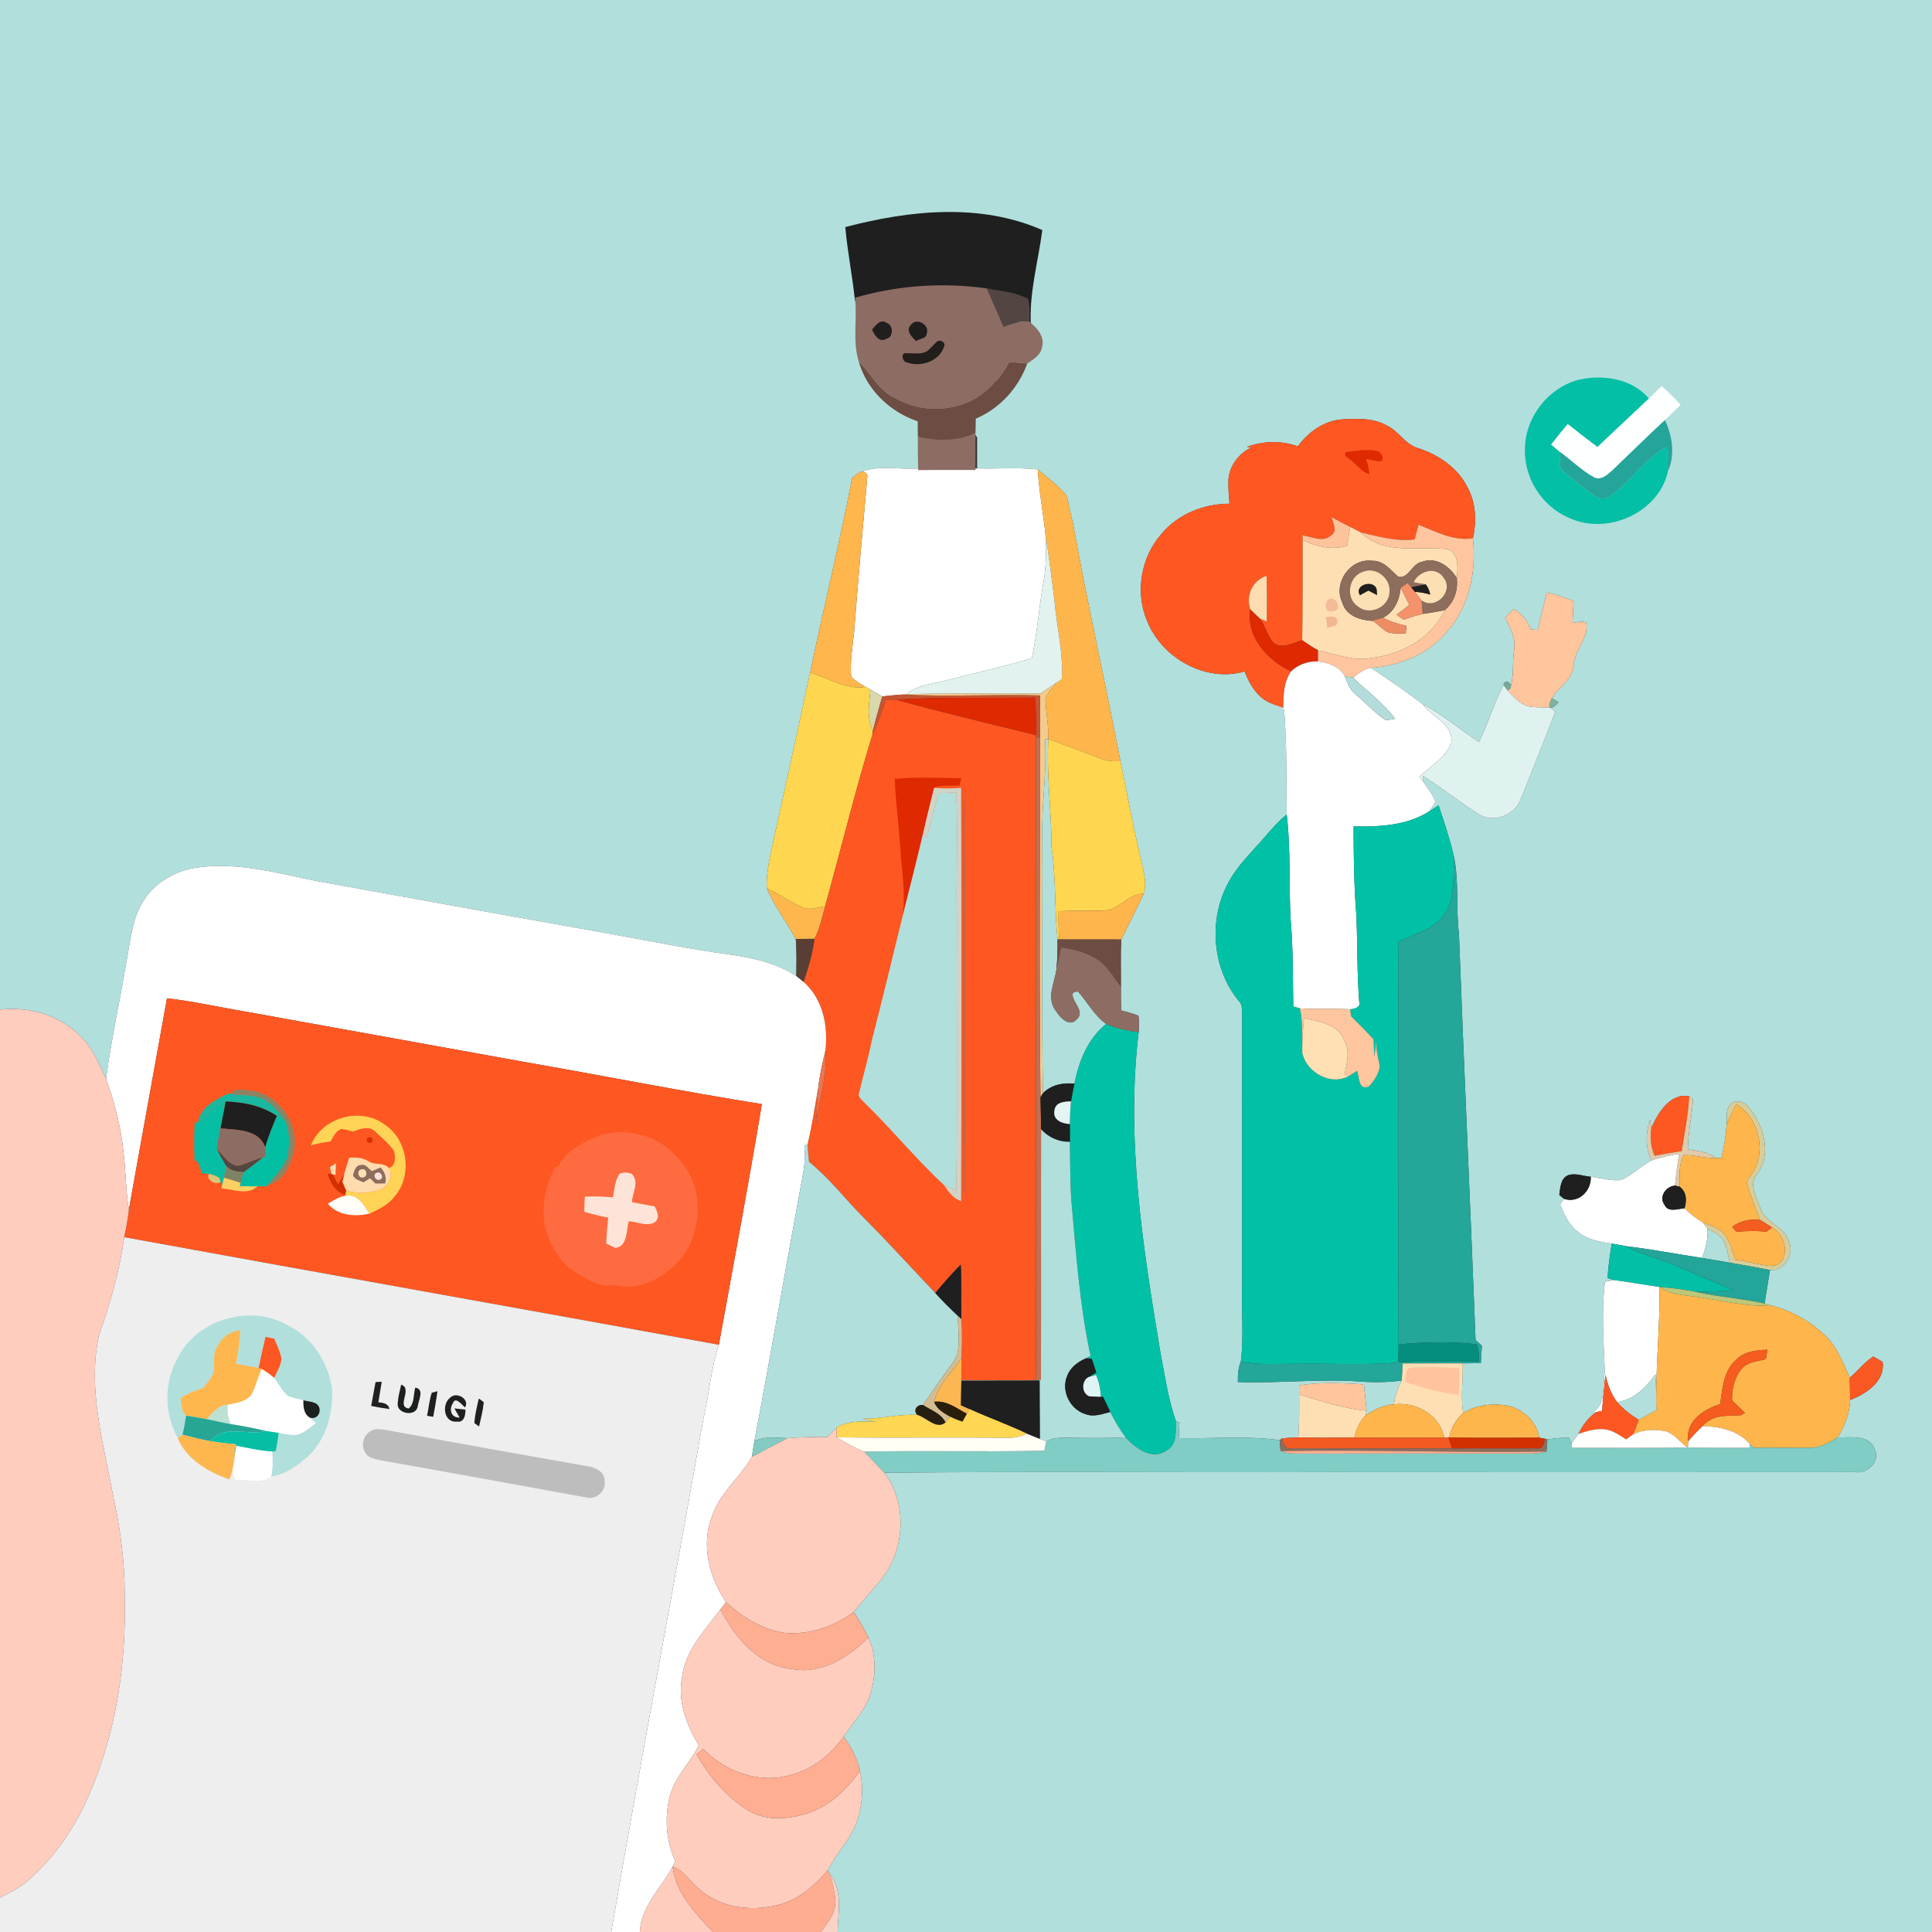 <?xml version="1.0" encoding="utf-8"?>
<!-- Generator: Adobe Illustrator 16.0.0, SVG Export Plug-In . SVG Version: 6.00 Build 0)  -->
<!DOCTYPE svg PUBLIC "-//W3C//DTD SVG 1.1//EN" "http://www.w3.org/Graphics/SVG/1.1/DTD/svg11.dtd">
<svg version="1.1" xmlns:x="http://ns.adobe.com/Extensibility/1.0/" xmlns:i="http://ns.adobe.com/AdobeIllustrator/10.0/" xmlns:graph="http://ns.adobe.com/Graphs/1.0/"
	 xmlns="http://www.w3.org/2000/svg" xmlns:xlink="http://www.w3.org/1999/xlink" x="0px" y="0px" width="600px" height="600px"
	 viewBox="0 0 600 600" enable-background="new 0 0 600 600" xml:space="preserve">
<rect x="0" y="0" width="600" height="600" fill="#333333" stroke="none"/>

<g id="Layer_1">
	<g>
		<path fill="#B1DFDC" d="M469.201,213.065c-0.077,0.282-0.144,0.566-0.241,0.845C469.149,213.627,469.216,213.338,469.201,213.065z
			"/>
		<path fill="#B1DFDC" d="M0,0v313.53c8.36-0.891,17.19,1.22,23.52,6.96c4.61,3.71,7.03,9.26,9.41,14.52
			c1.6-12.07,4.3-23.97,6.271-35.99c1.24-6.11,1.64-12.59,4.68-18.16c3.59-6.58,10.7-10.7,18.03-11.52
			c12.331-1.6,24.45,1.85,36.42,4.28c29.96,5.44,59.93,10.86,89.91,16.17c13.11,2.37,26.18,5.03,39.39,6.8
			c6.84,1.06,13.85,2.64,19.68,6.561c0.03-3.851,0.17-7.71-0.17-11.55c-2.94-5.27-6.57-10.17-9.01-15.71
			c-0.26-5.41,1.24-10.66,2.31-15.91c3.79-17,7.48-34.03,11.14-51.06c4.2-20.19,9.16-40.23,13.07-60.47
			c0.48-0.39,1.44-1.17,1.91-1.57c5.95-2.71,12.7-0.91,19-1.41c-0.01-3.47,0.01-6.94-0.02-10.41c-0.02-1.59-0.04-3.17-0.07-4.76
			c-3.167-1.039-6.125-2.634-8.733-4.665c0.817-1.54,0.975-3.465,0.081-4.991c-2.757-4.706-3.796-10.05-4.239-15.433
			c0.445-3.292,0.391-6.498-0.384-9.603c-0.078-5.533,0.086-11.253,0.97-16.584c2.057-12.4,15.867-10.261,25.424-10.194
			c5.101,0.036,10.535-0.031,14.956,2.862c3.646,2.386,3.834,8.437,3.986,12.229c0.612,15.253-5.041,28.54-11.559,41.785
			c-2.787,0.316-5.349,2.661-4.294,6.123c0.48,1.578,0.838,2.831,1.778,3.993c-0.009,3.216,0.01,6.432-0.007,9.648
			c6.28,0.19,12.59-0.41,18.84,0.33c2.989,2.53,6.239,4.87,8.779,7.88c0.94,2.76,1.28,5.68,2.091,8.49
			c4.439,24.83,10.06,49.44,14.8,74.22c2.04,9.89,3.819,19.82,6.18,29.64c0.7,3.79,2.25,7.68,1.05,11.53
			c-2.18,4.8-4.64,9.47-6.949,14.21c-0.31,4.89-0.08,9.791-0.141,14.68c-0.01,2.439,0.021,4.89,0.07,7.35
			c1.811,0.49,3.68,0.881,5.391,1.681c0.27,1.689,0.159,3.39,0.05,5.089c-4,33.241,1.3,66.65,6.75,99.411
			c1.399,7.17,2.39,14.489,4.84,21.42c0.27,0.08,0.819,0.26,1.09,0.34c-0.08,1.63-0.16,3.26-0.24,4.899
			c10.46,0.221,20.99-0.79,31.38,0.61c0.17-0.13,0.5-0.38,0.67-0.5c1.69-0.22,3.4-0.319,5.11-0.33c0.3-4.439,0.29-8.89,0.25-13.34
			c0-0.95-0.01-1.899-0.01-2.85c6.64-1.07,13.43-0.69,20.119-0.311c0.241,2.73,0.601,5.45,0.841,8.19
			c-0.07,0.479-0.16,0.959-0.271,1.439c2.601-1.81,5.53-3.23,8.75-3.42c0.341-2.59,1.23-5.05,2.4-7.37
			c-4.07,0.5-8.18,0.61-12.271,0.33c-12.859-0.99-25.72,0.57-38.59,0.11c-0.02-2.17,0.08-4.36,0.931-6.381
			c0.959-7.88,0.149-15.859,0.399-23.789c0.02-28.021-0.029-56.04,0-84.06c-0.1-1.341,0.12-2.851-0.87-3.91
			c-8.239-9.771-9.63-24.701-3.87-36.041c2.811-5.85,7.67-10.29,11.841-15.15c2.079-2.46,4.239-4.87,6.739-6.93
			c-0.109-10.86,0.051-21.75-0.8-32.59c-1.149-0.56-2.28-1.12-3.42-1.68c-4.61-1.58-7.21-5.83-8.851-10.14
			c-12.14,3.5-25.68-4.15-30.27-15.65c-3.82-8.96-1.94-19.96,4.56-27.2c5.131-6.09,13.141-9.26,21.021-9.24
			c-0.18-2.15-0.38-4.31-0.35-6.47c-0.19-4.68,2.99-9.06,7.14-11c-0.479-0.05-0.95-0.1-1.42-0.16c5.109-1.92,10.729-2.04,15.88-0.2
			c3.229-4.51,8.21-8,13.86-8.38c4.67-0.24,9.689-0.45,13.89,2c3.67,1.8,5.68,6,9.811,7.02c6.08,2.04,11.91,5.93,14.91,11.76
			c2.81,4.91,3.06,10.74,1.869,16.17c1.08,10.03-0.93,20.77-7.67,28.57c-5.779,7.23-14.81,10.99-23.88,11.68
			c5.39,3.71,10.851,7.34,16.03,11.34c6.24,3.21,11.56,7.83,17.39,11.68c2.91-5.74,4.63-12,7.64-17.7
			c0.337-1.823,2.192-0.935,2.262,0.315c0.973-3.559,0.434-7.394,0.999-11.036c0.67-3.68-1.181-7.05-2.771-10.22
			c0.85-0.89,1.71-1.78,2.57-2.67c2.7,1.23,4.25,3.71,5.4,6.32c0.539,0.05,1.609,0.14,2.14,0.19c0.92-3.88,1.85-7.76,2.81-11.62
			c2.881,0.56,5.66,1.48,8.34,2.66c-0.12,2.27-0.22,4.54-0.34,6.81c1.42-0.21,2.9-0.78,4.301-0.12c0.789,4.74-3.471,8.28-3.91,12.84
			c-0.01,4.75-4.641,6.93-6.75,10.64c0.5,0.3,1.51,0.91,2.02,1.22c-0.58,0.81-1.33,1.42-2.24,1.84c0.311,0.28,0.91,0.84,1.211,1.12
			c-3.431,9.15-7.161,18.2-10.75,27.29c-1.92,4.94-8.58,7.43-13.101,4.46c-5.87-3.7-11.25-8.13-17.16-11.78
			c0.011,0.45,0.04,1.34,0.05,1.79c1.3,1.99,2.931,3.83,3.74,6.1c-0.51,1.08-1.19,2.07-1.87,3.05c0.721-0.46,2.15-1.37,2.87-1.83
			c1.74,5.16,3.48,10.33,4.71,15.64c1.73,7.96,0.61,16.18,1.62,24.23c1.561,42.07,3.54,84.13,5.16,126.199
			c0.49,0.431,1.47,1.291,1.96,1.721c-0.12,1.81-0.21,3.62-0.33,5.439c-1.87,0-3.75,0.03-5.62,0.051
			c0.13,5.13-0.66,10.28,0.11,15.399c4.399-2.63,9.75-3.17,14.71-2.069c4.439,1.409,8.25,4.989,8.939,9.77
			c0.431,0.069,1.28,0.22,1.711,0.3c0.199,0.061,0.609,0.181,0.81,0.24c2.229-0.34,4.479-0.59,6.75-0.51
			c0.2,0.45,0.6,1.35,0.81,1.789c0.66-1.029,1.36-2.02,2.061-3.02c1.4-2.649,3.08-5.21,5.72-6.8c-0.42,0.08-1.26,0.24-1.68,0.319
			c4.739-2.31,3.439-8.38,4.2-12.739c-0.34-9.34-1.141-18.69,0.05-28.011c0.88-0.189,1.77-0.369,2.67-0.529
			c-0.46-0.15-1.38-0.46-1.841-0.62c0.141-3.601,0.701-7.16,1.271-10.71c-3.819-0.54-7.87-1.29-10.83-3.96
			c-2.64-2.061-3.979-5.2-5.2-8.21c0.3-0.43,0.9-1.29,1.2-1.721c-0.359-0.31-1.09-0.909-1.46-1.209c0.32-2.221,0.33-5.171,2.81-6.16
			c2.261-0.71,4.661,0.31,6.96,0.51c3.141,0.42,6.29,1.34,9.48,1.021c3.34-1.62,6.07-4.25,9.31-6.07c-1.829-4-1.8-8.521-0.399-12.65
			c0.109,0.63,0.33,1.891,0.439,2.521c2.011-4.62,5.871-10.99,11.73-9.82c0.29,0.261,0.88,0.771,1.17,1.021
			c-0.27,5.2-1.55,10.3-1.59,15.52c2.96,0.42,6.13,0.65,8.58,2.601c0.46,0.02,1.39,0.06,1.85,0.069c0.83-3.4,1.37-6.88,1.62-10.37
			c0.25-2.02-0.44-4.46,1.06-6.119c1.23-1.7,4.121-1.341,5.36,0.199c4.98,5.61,7.88,14.7,3.03,21.28c-2.76,3.2-0.101,7.109,1,10.42
			c1.3,4.71,7.33,5.63,8.82,10.25c1.939,3.97-1.2,9.47-5.811,9.09c-0.55,3.47-1.09,6.93-1.67,10.391
			c0.42,0.129,1.24,0.39,1.66,0.529c6.29,1.49,12.13,4.729,16.87,9.12c3.89,3.609,5.819,8.66,7.93,13.4
			c2.53-2.101,4.511-4.8,7.3-6.591c0.721,0.42,2.16,1.261,2.891,1.67c0.85,6.16-5.16,9.88-10.08,11.871
			c-0.2,4.14-1.59,8.149-3.92,11.569c3.939,0.2,9.67-1.069,11.5,3.58c1.96,3.859-2.21,7.9-6.12,7.21
			c-54.34,0.04-108.69,0.04-163.04,0c-46.13,0.16-92.27-0.26-138.39,0.2c7.15,9.35,6.51,23.449-0.57,32.66
			c-2.82,3.65-6.03,6.989-8.93,10.58c1.67,2.56,3.29,5.17,4.6,7.95c2.38,5.319,2.35,11.459,0.74,16.989
			c-1.31,5.39-5.63,9.19-8.44,13.79c2.34,3.18,4.19,6.721,5.09,10.591c1.47,7.239,0.39,15.119-3.79,21.319
			c-2.16,3.14-4.49,6.181-6.25,9.59l0.62,1.05c4.12,5.171,2.62,12.041,2.43,18.11H600V0H0z"/>
	</g>
	<g id="Niggas_Head" display="none">
		<path display="inline" fill="#6D4C43" d="M316.029,90.86c1.551,0.41,3.091,0.86,4.651,1.3c-0.53,7.01,1.079,14.3-1.611,21.03
			c-2.52,7.41-8.459,13.19-15.52,16.33c-0.04,1.49-0.08,2.97-0.09,4.46c-5.69,2.49-11.96,2.45-17.92,1.08
			c-0.02-1.59-0.04-3.17-0.07-4.76c-8.35-2.74-15.25-9.32-18.11-17.67c0.3,0.06,0.9,0.17,1.2,0.23c2.02,2.79,3.81,5.83,6.54,8.01
			c5.57,5,13.59,6.61,20.83,5.28c10.3-1.76,18.53-11,19.849-21.24C316.17,100.23,315.9,95.54,316.029,90.86z"/>
		<path display="inline" fill="#8D6C63" d="M285.54,135.06c5.96,1.37,12.23,1.41,17.92-1.08c-0.029,3.83,0.01,7.66-0.01,11.49
			c-5.96-0.02-11.92-0.02-17.89,0C285.55,142,285.57,138.53,285.54,135.06z"/>
		<path display="inline" fill="#1F1F1F" d="M263.01,70.02c19.9-5.21,41.82-7.57,61.19,0.93c-1.19,7.4-2.5,14.78-3.52,22.21
			c-1.561-0.44-3.101-0.89-4.651-1.3c-12.569-3.05-25.799-3.66-38.549-1.4c-3.88,0.54-7.73,1.27-11.44,2.53
			C265.26,85.31,263.69,77.72,263.01,70.02z"/>
		<path display="inline" fill="#8D6C63" d="M277.48,89.46c12.75-2.26,25.98-1.65,38.549,1.4c-0.129,4.68,0.141,9.37-0.25,14.05
			c-1.319,10.24-9.549,19.48-19.849,21.24c-7.24,1.33-15.26-0.28-20.83-5.28c-2.73-2.18-4.52-5.22-6.54-8.01
			c-0.3-0.06-0.9-0.17-1.2-0.23c-2.02-0.47-4.4-0.42-5.91-2.05c-2.38-2.21-2.66-6.27-0.57-8.76c1.28-1.71,3.48-2.21,5.37-2.94
			c2.14,0.78,4.05,2.02,5.9,3.33C274.09,98.03,276.19,93.9,277.48,89.46z"/>
		<path display="inline" fill="#534642" d="M266.04,91.99c3.71-1.26,7.56-1.99,11.44-2.53c-1.29,4.44-3.39,8.57-5.33,12.75
			c-1.85-1.31-3.76-2.55-5.9-3.33C266.21,96.58,266.2,94.28,266.04,91.99z"/>
		<path display="inline" fill="#201F1D" d="M305.09,99.94c1.29-0.36,2.63-0.46,4-0.3c0.341,1.41,1.24,3.16,0.1,4.47
			c-1.209,1.47-3.229,0.61-4.779,0.37C304.46,102.95,304.029,101.25,305.09,99.94z"/>
		<path display="inline" fill="#221F1D" d="M293.84,99.68c1.64,0.12,4.38-0.81,4.86,1.51c1.41,2.47-2.3,5.06-4.37,3.37
			C292.53,103.46,293.6,101.27,293.84,99.68z"/>
	</g>
	<path fill="#02BFA6" d="M490.02,118.01c7.631-1.84,16.8-0.51,22.07,5.77c-5.33,5.03-10.68,10.02-15.99,15.06
		c-3.1-2.34-6.17-4.72-9.22-7.13c-1.77,2.08-3.479,4.2-5.14,6.36c0.93,0.8,1.87,1.6,2.829,2.38c0.041,1.98-0.949,4.61,0.991,6.02
		c3.02,2.63,6.229,5.06,9.5,7.38c1.42,1.19,3.509,1.34,5.029,0.21c6.41-4.43,10.63-11.55,17.57-15.28c0.15,2.52,0.3,5.04,0.35,7.56
		c-2.83,12.94-18.97,20.04-30.75,14.47c-8.5-3.56-14.18-12.68-13.67-21.87C473.87,129.39,480.811,120.55,490.02,118.01z"/>
	<path fill="#FEFFFF" d="M512.09,123.78c1.311-1.28,2.62-2.58,3.939-3.87c2.101,1.79,4.061,3.75,5.9,5.83
		c-1.61,1.58-3.229,3.16-4.869,4.7c-5.44,5.07-10.75,10.27-16.101,15.43c-1.59,1.4-3.57,3.48-5.891,2.39
		c-3.829-2.12-6.979-5.25-10.5-7.81c-0.959-0.78-1.899-1.58-2.829-2.38c1.66-2.16,3.37-4.28,5.14-6.36
		c3.05,2.41,6.12,4.79,9.22,7.13C501.41,133.8,506.76,128.81,512.09,123.78z"/>
	<path fill="#FE5722" d="M403.09,138.61c3.229-4.51,8.21-8,13.86-8.38c4.67-0.24,9.689-0.45,13.89,2c3.67,1.8,5.68,6,9.811,7.02
		c6.08,2.04,11.91,5.93,14.91,11.76c2.81,4.91,3.06,10.74,1.869,16.17c-6,0.92-11.52-2.09-16.92-4.23
		c-0.399,1.52-0.79,3.05-1.18,4.58c-5.69,0.69-11.22-0.92-16.7-2.18c-1.101-0.58-2.21-1.15-3.319-1.71
		c-1.95-0.97-3.881-1.96-5.771-3.03c0.399,1.86,2.029,4.44-0.261,5.71c-2.489,2.3-5.949,0.22-8.789-0.04l0.06,1.44
		c-0.021,10.38,0.03,20.75-0.14,31.12c-2.87,0.79-6.36,3.05-9.04,0.62c-1.81-2.16-2.42-5.08-4.12-7.33
		c0.529,0.22,1.61,0.65,2.15,0.87c0.08-4.73,0.09-9.47-0.061-14.2c-4.43,1.52-6.521,6.09-5.05,10.47
		c-1.3,8.54,5.399,15.85,12.68,19.2c-2.34,3.33-2.38,7.49-2.44,11.4c-0.789-0.3-2.359-0.9-3.149-1.2
		c-4.61-1.58-7.21-5.83-8.851-10.14c-12.14,3.5-25.68-4.15-30.27-15.65c-3.82-8.96-1.94-19.96,4.56-27.2
		c5.131-6.09,13.141-9.26,21.021-9.24c-0.18-2.15-0.38-4.31-0.35-6.47c-0.19-4.68,2.99-9.06,7.14-11c-0.479-0.05-0.95-0.1-1.42-0.16
		C392.319,136.89,397.939,136.77,403.09,138.61z"/>
	<path fill="#25A599" d="M500.96,145.87c5.351-5.16,10.66-10.36,16.101-15.43c2.299,4.91,3.219,10.8,0.949,15.9
		c-0.05-2.52-0.199-5.04-0.35-7.56c-6.94,3.73-11.16,10.85-17.57,15.28c-1.521,1.13-3.609,0.98-5.029-0.21
		c-3.271-2.32-6.48-4.75-9.5-7.38c-1.94-1.41-0.95-4.04-0.991-6.02c3.521,2.56,6.671,5.69,10.5,7.81
		C497.39,149.35,499.37,147.27,500.96,145.87z"/>
	<path fill="#DF2901" d="M418.05,140.36c3.229-0.3,6.58-1.03,9.79-0.22c1.32,0.28,2.61,3.44,0.271,3.13
		c-1.331-0.15-2.61-0.47-3.9-0.77c0.55,1.54,0.94,3.13,1.09,4.77c-2.271-0.56-3.54-2.61-5.319-3.94
		C419.39,142.43,416.75,141.65,418.05,140.36z"/>
	<path fill="#FFFFFF" d="M266.56,146.88c5.95-2.71,12.7-0.91,19-1.41c5.97-0.02,11.93-0.02,17.89,0c6.28,0.19,12.59-0.41,18.84,0.33
		c0.399,7.05,1.79,13.99,2.47,21.01c0.2,4.74,0.12,9.52-0.74,14.2c-1.42,7.78-1.85,15.71-3.619,23.43
		c-9.181,2.73-18.53,4.79-27.8,7.15c-3.77,1-7.99,1.23-11.02,3.98c-0.46,0.04-1.38,0.12-1.84,0.16c-1.92,0.13-3.84,0.34-5.74,0.55
		c-1.22-0.72-2.44-1.43-3.67-2.11c-0.36-0.2-1.1-0.61-1.47-0.82c-1.57-0.95-3.22-1.84-4.51-3.17c-0.39-4.56,0.36-9.11,0.87-13.63
		c1.28-16.31,2.71-32.61,4.17-48.9C268.77,146.43,267.83,146.17,266.56,146.88z"/>
	<path fill="#FEB64C" d="M322.29,145.8c2.989,2.53,6.239,4.87,8.779,7.88c0.94,2.76,1.28,5.68,2.091,8.49
		c4.439,24.83,10.06,49.44,14.8,74.22c-2.22,0.1-4.479-0.02-6.54-0.92c-5.239-2.09-10.54-4.04-15.859-5.92
		c0.14-4.22-0.761-8.37-0.9-12.57c0.74-1.91,2.15-3.45,3.5-4.96c0.39-0.26,1.18-0.79,1.57-1.05c0.589-8.09-1.53-15.99-2.201-24
		c-0.879-6.73-1.59-13.48-2.77-20.16C324.08,159.79,322.689,152.85,322.29,145.8z"/>
	<g>
		<path fill="#583E34" d="M247.14,291.6c1.94-0.02,3.87-0.02,5.81-0.07c-0.54,4.61-1.91,9.05-3.37,13.43
			c-0.57-0.45-1.7-1.36-2.27-1.81C247.34,299.3,247.48,295.44,247.14,291.6z"/>
		<path fill="#FDB74C" d="M238.13,275.89c3.79,1.74,7.22,4.17,11.03,5.87c2.27,1.07,4.76,0,7.09-0.31
			c-0.93,3.41-1.58,6.94-3.3,10.08c-1.94,0.05-3.87,0.05-5.81,0.07C244.2,286.33,240.57,281.43,238.13,275.89z"/>
		<path fill="#FEB64D" d="M266.56,146.88c1.27-0.71,2.21-0.45,2.83,0.77c-1.46,16.29-2.89,32.59-4.17,48.9
			c-0.51,4.52-1.26,9.07-0.87,13.63c1.29,1.33,2.94,2.22,4.51,3.17c-6.07,0.99-11.6-2.85-17.28-4.43
			c4.2-20.19,9.16-40.23,13.07-60.47C265.13,148.06,266.09,147.28,266.56,146.88z"/>
		<path fill="#FFD650" d="M251.58,208.92c5.68,1.58,11.21,5.42,17.28,4.43c0.37,0.21,1.11,0.62,1.47,0.82
			c-0.35,4.24-1.32,8.72,0.78,12.69c-0.04,0.33-0.13,0.98-0.17,1.31c-5.4,17.6-9.76,35.53-14.69,53.28
			c-2.33,0.31-4.82,1.38-7.09,0.31c-3.81-1.7-7.24-4.13-11.03-5.87c-0.26-5.41,1.24-10.66,2.31-15.91
			C244.23,242.98,247.92,225.95,251.58,208.92z"/>
	</g>
	<path fill="#FFC39B" d="M413.54,160.61c1.89,1.07,3.82,2.06,5.771,3.03c-0.311,1.95-0.65,3.9-0.94,5.85
		c-4.67,1.48-9.54,0.28-13.82-1.77l-0.06-1.44c2.84,0.26,6.3,2.34,8.789,0.04C415.569,165.05,413.939,162.47,413.54,160.61z"/>
	<path fill="#FFC59F" d="M440.51,162.95c5.4,2.14,10.92,5.15,16.92,4.23c1.08,10.03-0.93,20.77-7.67,28.57
		c-5.779,7.23-14.81,10.99-23.88,11.68c-2.229,0.2-3.93,1.79-5.7,3c-0.86-0.14-1.71-0.28-2.56-0.41
		c-1.63-3.11-5.101-4.22-8.351-4.62c0-0.86,0-2.59,0-3.45c5.561,1.19,11.131,3.53,16.9,2.37c9.13-1.16,18.561-6.17,22.48-14.84
		c3-2.45,4.149-6.14,3.789-9.93c0.25-3.13,0.791-7.64-2.879-9c-8.98-1.05-19.82,1.95-26.931-5.2c5.48,1.26,11.01,2.87,16.7,2.18
		C439.72,166,440.11,164.47,440.51,162.95z"/>
	<path fill="#FEDFB3" d="M419.311,163.64c1.109,0.56,2.219,1.13,3.319,1.71c7.11,7.15,17.95,4.15,26.931,5.2
		c3.67,1.36,3.129,5.87,2.879,9c-2.22-3.65-6.399-6.74-10.85-5.06c-3.109,0.5-4.08,5.33-7.35,4.63
		c-2.391-2.12-4.601-5.14-8.171-4.96c-6.739-0.86-12.159,6.87-9.209,12.97c1.12,3.96,5.209,5.38,8.909,5.66l0.961,0.23
		c1.35,1.09,2.6,2.35,4.089,3.27c1.831,0.65,3.831,0.36,5.741,0.43c0.06-0.59,0.17-1.76,0.219-2.34c-2.52-0.57-5-1.31-7.279-2.53
		c3.54-1.79,5.12-5.55,5.51-9.31c0.88,1.79,1.78,3.57,2.69,5.34c-1.33,1.02-2.671,2.01-3.99,3.03c0.56,0.38,1.7,1.14,2.26,1.52
		c1.931-0.65,3.87-1.34,5.88-1.78c2.271-0.34,4.551-0.67,6.801-1.17c-3.92,8.67-13.351,13.68-22.48,14.84
		c-5.77,1.16-11.34-1.18-16.9-2.37c-1.68-0.93-3.27-2.03-4.859-3.11c0.17-10.37,0.119-20.74,0.14-31.12
		c4.28,2.05,9.15,3.25,13.82,1.77C418.66,167.54,419,165.59,419.311,163.64z"/>
	<path fill="#E2F2EF" d="M324.76,166.81c1.18,6.68,1.891,13.43,2.77,20.16c0.671,8.01,2.79,15.91,2.201,24
		c-0.391,0.26-1.181,0.79-1.57,1.05c-1.71,1.11-3.42,2.24-5.091,3.4c-13.829,0.08-27.669-0.13-41.489,0.15
		c3.03-2.75,7.25-2.98,11.02-3.98c9.27-2.36,18.62-4.42,27.8-7.15c1.77-7.72,2.199-15.65,3.619-23.43
		C324.88,176.33,324.96,171.55,324.76,166.81z"/>
	<path fill="#8D6D5C" d="M416.86,187.13c-2.95-6.1,2.47-13.83,9.209-12.97c3.57-0.18,5.78,2.84,8.171,4.96
		c3.27,0.7,4.24-4.13,7.35-4.63c4.45-1.68,8.63,1.41,10.85,5.06c0.36,3.79-0.789,7.48-3.789,9.93c-2.25,0.5-4.53,0.83-6.801,1.17
		c-0.149-1.4-0.27-2.78-0.38-4.17c4.32,3.09,10.091-2.73,6.94-6.97c-2.341-3.78-7.721-2.32-9.391,1.31
		c1.26,0.21,2.51,0.44,3.78,0.69c-1.521,0.26-3.021,0.58-4.51,0.9c-0.39-0.45-0.771-0.91-1.15-1.36c-0.72,0.48-1.43,0.98-2.13,1.49
		c-0.39,3.76-1.97,7.52-5.51,9.31c-1.24,0.34-2.49,0.66-3.73,0.94C422.069,192.51,417.98,191.09,416.86,187.13z"/>
	<path fill="#FCE0B5" d="M423.4,177.54c4.05-1.59,8.59,2.2,8.109,6.42c-0.19,4.65-6.27,7.36-9.84,4.32
		C417.68,185.64,418.87,178.87,423.4,177.54z"/>
	<path fill="#FCDFB3" d="M439.02,180.82c1.67-3.63,7.05-5.09,9.391-1.31c3.15,4.24-2.62,10.06-6.94,6.97
		c-0.7-0.86-1.359-1.77-2.01-2.64c1.601-0.03,3.16,0.42,4.71,0.78c-0.23-1.16-0.689-2.19-1.37-3.11
		C441.529,181.26,440.279,181.03,439.02,180.82z"/>
	<path fill="#FFDDB0" d="M388.29,189.27c-1.471-4.38,0.62-8.95,5.05-10.47c0.15,4.73,0.141,9.47,0.061,14.2
		c-0.54-0.22-1.621-0.65-2.15-0.87C390.24,191.19,389.25,190.24,388.29,189.27z"/>
	<path fill="#1F1F1F" d="M422.34,184.87c-2.08-3.27,4.439-5.12,5.229-1.79c0.03,0.44,0.091,1.33,0.11,1.77
		c-0.9-0.47-1.8-0.93-2.699-1.41C424.1,183.92,423.21,184.39,422.34,184.87z"/>
	<path fill="#F5926B" d="M435.01,182.54c0.7-0.51,1.41-1.01,2.13-1.49c0.38,0.45,0.761,0.91,1.15,1.36
		c0.29,0.36,0.88,1.07,1.17,1.43c0.65,0.87,1.31,1.78,2.01,2.64c0.11,1.39,0.23,2.77,0.38,4.17c-2.01,0.44-3.949,1.13-5.88,1.78
		c-0.56-0.38-1.7-1.14-2.26-1.52c1.319-1.02,2.66-2.01,3.99-3.03C436.79,186.11,435.89,184.33,435.01,182.54z"/>
	<path fill="#1F1F1F" d="M438.29,182.41c1.489-0.32,2.989-0.64,4.51-0.9c0.681,0.92,1.14,1.95,1.37,3.11
		c-1.55-0.36-3.109-0.81-4.71-0.78C439.17,183.48,438.58,182.77,438.29,182.41z"/>
	<path fill="#FFC59D" d="M480.35,184.03c2.881,0.56,5.66,1.48,8.34,2.66c-0.12,2.27-0.22,4.54-0.34,6.81
		c1.42-0.21,2.9-0.78,4.301-0.12c0.789,4.74-3.471,8.28-3.91,12.84c-0.01,4.75-4.641,6.93-6.75,10.64
		c-0.58,0.86-0.82,1.82-0.73,2.88c-2.21-0.12-4.449,0.08-6.62-0.38c-2.739-0.76-4.6-3.02-6.479-4.99l0.8-0.46
		c1.33-3.79,0.63-7.95,1.24-11.88c0.67-3.68-1.181-7.05-2.771-10.22c0.85-0.89,1.71-1.78,2.57-2.67c2.7,1.23,4.25,3.71,5.4,6.32
		c0.539,0.05,1.609,0.14,2.14,0.19C478.46,191.77,479.39,187.89,480.35,184.03z"/>
	<path fill="#F5BB97" d="M412.34,186.26c2.49-1.82,4.96,3.45,1.61,3.55C411.58,190.47,411.21,187.72,412.34,186.26z"/>
	<path fill="#DF2901" d="M400.97,208.47c-7.28-3.35-13.979-10.66-12.68-19.2c0.96,0.97,1.95,1.92,2.96,2.86
		c1.7,2.25,2.311,5.17,4.12,7.33c2.68,2.43,6.17,0.17,9.04-0.62c1.59,1.08,3.18,2.18,4.859,3.11c0,0.86,0,2.59,0,3.45
		C406.2,205.32,403.21,206.35,400.97,208.47z"/>
	<path fill="#F2B691" d="M411.8,191.63c1.351-0.09,3.64-0.69,3.561,1.51c-0.021,1.61-2.141,1.25-3.12,1.92
		C412.13,194.21,411.91,192.49,411.8,191.63z"/>
	<path fill="#EE8C64" d="M425.77,192.79c1.24-0.28,2.49-0.6,3.73-0.94c2.279,1.22,4.76,1.96,7.279,2.53
		c-0.049,0.58-0.159,1.75-0.219,2.34c-1.91-0.07-3.91,0.22-5.741-0.43c-1.489-0.92-2.739-2.18-4.089-3.27L425.77,192.79z"/>
	<path fill="#FFFFFF" d="M400.97,208.47c2.24-2.12,5.23-3.15,8.3-3.07c3.25,0.4,6.721,1.51,8.351,4.62
		c0.819,2.13,1.659,4.35,3.56,5.77c3.11,2.56,5.801,5.64,9.15,7.89c0.97-0.12,1.949-0.28,2.92-0.48
		c-3.63-4.95-8.71-8.52-13.07-12.77c1.771-1.21,3.471-2.8,5.7-3c5.39,3.71,10.851,7.34,16.03,11.34c2.93,3.98,9.63,6.25,8.79,12.1
		c-1.89,4.49-6.41,7.11-9.87,10.31c0.3,0.41,0.89,1.22,1.189,1.62c1.3,1.99,2.931,3.83,3.74,6.1c-0.51,1.08-1.19,2.07-1.87,3.05
		c-6.95,4.46-15.51,4.86-23.52,4.69c0.02,9.15,0.1,18.31,0.85,27.43c0.41,8.98,0.181,17.991,0.891,26.97
		c0.6,1.779-1.48,2.37-2.78,2.38c-5.21-0.23-10.43,0.08-15.63-0.26c-0.521-0.15-1.55-0.439-2.061-0.58
		c-0.159-8.859-0.02-17.74-0.79-26.58c-0.649-11.01,0.08-22.09-1.25-33.06c-0.109-10.86,0.051-21.75-0.8-32.59
		c-1.149-0.56-2.28-1.12-3.42-1.68c0.79,0.3,2.36,0.9,3.149,1.2C398.59,215.96,398.63,211.8,400.97,208.47z"/>
	<path fill="#B4DCDA" d="M417.62,210.02c0.85,0.13,1.699,0.27,2.56,0.41c4.36,4.25,9.44,7.82,13.07,12.77
		c-0.971,0.2-1.95,0.36-2.92,0.48c-3.35-2.25-6.04-5.33-9.15-7.89C419.279,214.37,418.439,212.15,417.62,210.02z"/>
	<path fill="#F3CB8D" d="M323.069,215.42c1.671-1.16,3.381-2.29,5.091-3.4c-1.35,1.51-2.76,3.05-3.5,4.96
		c0.14,4.2,1.04,8.35,0.9,12.57c-0.25,0.02-0.75,0.06-1.011,0.08c0.64,10.47-1.22,20.88-0.86,31.34
		c0.141,26.17-0.3,52.349,0.221,78.52l-0.78,1.27c-0.46-37.229-0.101-74.47-0.17-111.71c0.101-4.36,0.12-8.72,0-13.08
		c-14.41-0.29-28.83,0.4-43.22-0.24c0.46-0.04,1.38-0.12,1.84-0.16C295.4,215.29,309.24,215.5,323.069,215.42z"/>
	<path fill="#74AB97" d="M466.939,212.75c0.41-2.22,3.08-0.42,2.021,1.16l-0.8,0.46C467.86,213.96,467.25,213.16,466.939,212.75z"/>
	<path fill="#E0F2F0" d="M459.3,230.45c2.91-5.74,4.63-12,7.64-17.7c0.311,0.41,0.921,1.21,1.221,1.62
		c1.88,1.97,3.74,4.23,6.479,4.99c2.171,0.46,4.41,0.26,6.62,0.38l0.51,0.18c0.311,0.28,0.91,0.84,1.211,1.12
		c-3.431,9.15-7.161,18.2-10.75,27.29c-1.92,4.94-8.58,7.43-13.101,4.46c-5.87-3.7-11.25-8.13-17.16-11.78
		c0.011,0.45,0.04,1.34,0.05,1.79c-0.3-0.4-0.89-1.21-1.189-1.62c3.46-3.2,7.98-5.82,9.87-10.31c0.84-5.85-5.86-8.12-8.79-12.1
		C448.15,221.98,453.47,226.6,459.3,230.45z"/>
	<path fill="#D7D8AC" d="M270.33,214.17c1.23,0.68,2.45,1.39,3.67,2.11c-0.95,3.53-2.05,7.02-2.89,10.58
		C269.01,222.89,269.98,218.41,270.33,214.17z"/>
	<path fill="#C55432" d="M274,216.28c1.9-0.21,3.82-0.42,5.74-0.55c14.39,0.64,28.81-0.05,43.22,0.24c0.12,4.36,0.101,8.72,0,13.08
		l-1.271,0.04l0.011-0.8c0.11-3.88,0.06-7.77-0.32-11.64c-14.36,0.24-28.74-0.29-43.07,0.64c-1.05,0-2.1,0-3.14,0
		c-1.25,3.68-2.59,7.34-4.23,10.88c0.04-0.33,0.13-0.98,0.17-1.31C271.95,223.3,273.05,219.81,274,216.28z"/>
	<path fill="#FE5722" d="M275.17,217.29c1.04,0,2.09,0,3.14,0c14.37,4.01,28.91,7.38,43.39,11l-0.011,0.8
		c-0.029,66.5,0.021,133,0.061,199.51c-7.73,0.101-15.46,0.07-23.19,0.011c-0.01-2.271-0.02-4.53,0.03-6.791
		c0.16-4.039,0.3-8.089-0.02-12.119c-0.16-5.65,0.08-11.3-0.2-16.94c-2.79,2.801-5.38,5.771-7.91,8.79
		c-7.48-7.86-14.76-15.91-22.42-23.59c-5.65-5.67-10.54-12.12-16.79-17.16c-0.2-1.819-0.36-3.63-0.46-5.449
		c1.44-5.781,2.24-11.69,3.33-17.54c-0.28,3.759-0.55,7.52-0.7,11.29c0.94-7.581,3.63-15.021,2.91-22.73
		c0.92-7.681-0.73-16.09-6.75-21.41c1.46-4.38,2.83-8.82,3.37-13.43c1.72-3.14,2.37-6.67,3.3-10.08
		c4.93-17.75,9.29-35.68,14.69-53.28C272.58,224.63,273.92,220.97,275.17,217.29z"/>
	<path fill="#DF2901" d="M278.31,217.29c14.33-0.93,28.709-0.4,43.07-0.64c0.38,3.87,0.431,7.76,0.32,11.64
		C307.22,224.67,292.68,221.3,278.31,217.29z"/>
	<path fill="#7FB39F" d="M481.99,216.86c0.5,0.3,1.51,0.91,2.02,1.22c-0.58,0.81-1.33,1.42-2.24,1.84l-0.51-0.18
		C481.17,218.68,481.41,217.72,481.99,216.86z"/>
	<path fill="#C36F4D" d="M321.689,229.09l1.271-0.04c0.069,37.24-0.29,74.48,0.17,111.71c0.11,3.32,0.149,6.65,0.189,9.971
		c-0.06,25.95,0.03,51.89-0.04,77.839l-1.529,0.03C321.71,362.09,321.66,295.59,321.689,229.09z"/>
	<path fill="#B1DFDC" d="M324.55,229.63c0.261-0.02,0.761-0.06,1.011-0.08c-0.61,11.17,0.989,22.28,1.009,33.43
		c1.4,9.53,0.891,19.19,1.861,28.77c0.029,3.13-0.051,6.26-0.341,9.38c-0.64,4.2-3.22,8.95-0.17,12.81
		c1.23,2.091,4.37,5.291,6.53,2.531c2.26-2.07-0.561-4.521-1.171-6.66c-0.51-1.34,0-1.961,1.531-1.851
		c2.969,3.3,5.029,7.44,8.75,10.04c-5.721,4.51-8.48,11.61-9.891,18.55c-3.54-0.38-7.17,0.33-9.76,2.94
		c-0.521-26.171-0.08-52.35-0.221-78.52C323.33,250.51,325.189,240.1,324.55,229.63z"/>
	<path fill="#FFD650" d="M325.561,229.55c5.319,1.88,10.62,3.83,15.859,5.92c2.061,0.9,4.32,1.02,6.54,0.92
		c2.04,9.89,3.819,19.82,6.18,29.64c0.7,3.79,2.25,7.68,1.05,11.53c-4.779-0.1-7.52,5.03-12.199,5.19
		c-4.74,0.23-9.49-0.05-14.221,0.25c-0.08,2.92-0.01,5.84,0.2,8.75h-0.539c-0.971-9.58-0.461-19.24-1.861-28.77
		C326.55,251.83,324.95,240.72,325.561,229.55z"/>
	<path fill="#DF2901" d="M277.87,241.88c6.86-0.62,13.77-0.29,20.65-0.19c-0.12,0.55-0.35,1.64-0.47,2.19
		c-2.64,0.34-5.48-0.35-7.96,0.81c-1.17,4.67-2.34,9.34-3.39,14.04c-2.07,8.83-4.36,17.62-6.54,26.42
		c1.1-6.37,0.22-12.81-0.39-19.18C279.36,257.92,278.17,249.93,277.87,241.88z"/>
	<path fill="#D1D3C6" d="M290.09,244.69c2.79,0.22,5.6,0.25,8.4-0.02c0.12,42.79,0.11,85.58,0,128.36c-2.46-0.82-3.98-2.95-5.34-5
		c1.26,0.59,2.55,1.159,3.84,1.72c0.39-27.92,0.02-55.84,0.18-83.76c-0.32-13.29,0.4-26.59-0.19-39.88
		c-1.87,0.06-3.73,0.12-5.59,0.18c-1.21,4.62-2.32,9.27-3.57,13.89c-0.28-0.36-0.84-1.09-1.12-1.45
		C287.75,254.03,288.92,249.36,290.09,244.69z"/>
	<path fill="#8D6D63" d="M299.48,244.94c0.37,35.68,0.05,71.379,0.16,107.07c-0.1,7.021,0.2,14.051-0.17,21.06
		c-0.29-34.68-0.03-69.369-0.13-104.06C299.46,260.99,299.14,252.96,299.48,244.94z"/>
	<path fill="#B1DFDC" d="M291.39,246.29c1.86-0.06,3.72-0.12,5.59-0.18c0.59,13.29-0.13,26.59,0.19,39.88
		c-0.16,27.92,0.21,55.84-0.18,83.76c-1.29-0.561-2.58-1.13-3.84-1.72c-8.54-7.92-15.91-17.021-24.25-25.141
		c-0.78-0.909-1.91-1.62-2.25-2.82c1.31-5.739,3-11.399,4.16-17.18c3.25-12.54,6.23-25.16,9.35-37.74
		c2.18-8.8,4.47-17.59,6.54-26.42c0.28,0.36,0.84,1.09,1.12,1.45C289.07,255.56,290.18,250.91,291.39,246.29z"/>
	<path fill="#00C1A6" d="M443.89,251.95c0.721-0.46,2.15-1.37,2.87-1.83c1.74,5.16,3.48,10.33,4.71,15.64
		c-0.13,5.58,0.44,11.54-1.95,16.74c-3.02,5.75-9.68,7.46-15.18,9.88c-0.24,41.71-0.14,83.42,0,125.13c0,1.88-0.05,3.76-0.12,5.63
		c-10.38,0.91-20.81,0.23-31.21,0.41c-5.89-0.06-11.84,0.511-17.649-0.73c0.959-7.88,0.149-15.859,0.399-23.789
		c0.02-28.021-0.029-56.04,0-84.06c-0.1-1.341,0.12-2.851-0.87-3.91c-8.239-9.771-9.63-24.701-3.87-36.041
		c2.811-5.85,7.67-10.29,11.841-15.15c2.079-2.46,4.239-4.87,6.739-6.93c1.33,10.97,0.601,22.05,1.25,33.06
		c0.771,8.84,0.631,17.721,0.79,26.58c0.511,0.141,1.54,0.43,2.061,0.58c1,4.6,0.56,9.32,0.75,13.99
		c1.43,5.979,8.93,10.199,14.52,6.97c0.841-0.49,1.67-1,2.49-1.54c0.71,2.03,0.351,6.101,3.66,4.88c1.59-1.81,3.14-3.94,3.409-6.391
		c-0.6-2.739-1.279-5.479-1.069-8.3c-0.19,1.791-0.399,3.58-0.649,5.37c-0.121-1.79-0.15-3.59-0.221-5.37
		c-2.29-2.459-4.63-4.859-7.021-7.209c-0.06-0.53-0.18-1.601-0.239-2.141c1.3-0.01,3.38-0.601,2.78-2.38
		c-0.71-8.979-0.48-17.99-0.891-26.97c-0.75-9.12-0.83-18.28-0.85-27.43C428.38,256.81,436.939,256.41,443.89,251.95z"/>
	<path fill="#24A699" d="M449.52,282.5c2.391-5.2,1.82-11.16,1.95-16.74c1.73,7.96,0.61,16.18,1.62,24.23
		c1.561,42.07,3.54,84.13,5.16,126.199c0.49,0.431,1.47,1.291,1.96,1.721c-0.12,1.81-0.21,3.62-0.33,5.439
		c-1.87,0-3.75,0.03-5.62,0.051c-6.21,0.039-12.41,0-18.62,0.02c-0.079,1.78-0.149,3.561-0.35,5.34c-4.07,0.5-8.18,0.61-12.271,0.33
		c-12.859-0.99-25.72,0.57-38.59,0.11c-0.02-2.17,0.08-4.36,0.931-6.381c5.81,1.241,11.76,0.671,17.649,0.73
		c10.4-0.18,20.83,0.5,31.21-0.41c8.32-0.609,16.681-0.12,25.021-0.359c-0.101-1.771,0.229-3.67-0.641-5.3
		c-8.02-0.931-16.22-0.711-24.26,0.029c-0.14-41.71-0.24-83.42,0-125.13C439.84,289.96,446.5,288.25,449.52,282.5z"/>
	<path fill="#FFFFFF" d="M43.88,280.86c3.59-6.58,10.7-10.7,18.03-11.52c12.331-1.6,24.45,1.85,36.42,4.28
		c29.96,5.44,59.93,10.86,89.91,16.17c13.11,2.37,26.18,5.03,39.39,6.8c6.84,1.06,13.85,2.64,19.68,6.561
		c0.57,0.449,1.7,1.359,2.27,1.81c6.02,5.32,7.67,13.729,6.75,21.41c-0.92,3.78-1.79,7.569-2.21,11.44
		c-1.09,5.85-1.89,11.759-3.33,17.54c-0.25,0.109-0.73,0.319-0.97,0.43c0.17,2.84,0.15,5.72-0.39,8.539
		c-5.13,27.721-9.88,55.5-15.13,83.19c-0.26,1.63-0.53,3.271-0.8,4.91c-3.71,6.55-10.15,11.36-12.47,18.73
		c-3.3,8.88-0.77,18.78,4.44,26.38c-0.44,0.58-1.31,1.739-1.74,2.32c-4.84,6.46-10.96,12.699-11.91,21.119
		c-1.43,7.5,1.41,14.79,5.21,21.11c-2.78,5.43-7.48,9.83-9.05,15.87c-1.65,6.65-1.08,13.86,1.74,20.13
		c-3.4,7.47-10.61,13.239-11.01,21.92h-8.88c9.16-53.28,19.28-106.39,28.66-159.64c1.78-7.55,2.31-15.36,4.76-22.73
		c4.54-24.89,9.2-49.779,13.36-74.74c-24.76-3.95-49.37-8.84-74.07-13.14c-29.04-5.29-58.1-10.46-87.13-15.74
		c-7.85-1.3-15.63-3.109-23.55-3.97c-3.97,21.85-7.89,43.71-11.83,65.561c-1-5.661-0.91-11.44-1.61-17.131
		c-0.74-8.03-2.78-15.89-5.49-23.46c1.6-12.07,4.3-23.97,6.271-35.99C40.44,292.91,40.84,286.43,43.88,280.86z"/>
	<path fill="#FEB64C" d="M342.99,282.75c4.68-0.16,7.42-5.29,12.199-5.19c-2.18,4.8-4.64,9.47-6.949,14.21
		c-6.421-0.02-12.84,0-19.271-0.02c-0.21-2.91-0.28-5.83-0.2-8.75C333.5,282.7,338.25,282.98,342.99,282.75z"/>
	<path fill="#6D4C43" d="M328.431,291.75h0.539c6.431,0.02,12.85,0,19.271,0.02c-0.31,4.89-0.08,9.791-0.141,14.68
		c-2.539-3.27-4.619-7.22-8.449-9.16c-3.101-1.8-6.631-2.53-10.121-3.08c-0.479,2.31-0.96,4.61-1.439,6.92
		C328.38,298.01,328.46,294.88,328.431,291.75z"/>
	<path fill="#8D6D63" d="M329.529,294.21c3.49,0.55,7.021,1.28,10.121,3.08c3.83,1.94,5.91,5.891,8.449,9.16
		c-0.01,2.439,0.021,4.89,0.07,7.35c1.811,0.49,3.68,0.881,5.391,1.681c0.27,1.689,0.159,3.39,0.05,5.089
		c-3.44-0.449-6.91-1.039-10.05-2.569c-3.721-2.6-5.781-6.74-8.75-10.04c-1.531-0.11-2.041,0.511-1.531,1.851
		c0.61,2.14,3.431,4.59,1.171,6.66c-2.16,2.76-5.3-0.44-6.53-2.531c-3.05-3.859-0.47-8.609,0.17-12.81
		C328.569,298.82,329.05,296.52,329.529,294.21z"/>
	<path fill="#FE5722" d="M51.86,310.04c7.92,0.86,15.7,2.67,23.55,3.97c29.03,5.28,58.09,10.45,87.13,15.74
		c24.7,4.3,49.31,9.189,74.07,13.14c-4.16,24.961-8.82,49.851-13.36,74.74c-61.54-11.24-123.13-22.16-184.67-33.41
		c0.58-2.859,1.15-5.72,1.45-8.619C43.97,353.75,47.89,331.89,51.86,310.04z"/>
	<path fill="#FDC69F" d="M403.7,313.16c5.2,0.34,10.42,0.029,15.63,0.26c0.06,0.54,0.18,1.61,0.239,2.141
		c2.391,2.35,4.73,4.75,7.021,7.209c0.07,1.78,0.1,3.58,0.221,5.37c0.25-1.79,0.459-3.579,0.649-5.37
		c-0.21,2.82,0.47,5.561,1.069,8.3c-0.27,2.45-1.819,4.581-3.409,6.391c-3.31,1.221-2.95-2.85-3.66-4.88
		c-0.82,0.54-1.649,1.05-2.49,1.54c-0.359-0.12-1.06-0.351-1.42-0.46c0.69-3.41,1.811-7.08,0-10.35
		c-1.8-5.261-7.899-6.121-12.6-7.09c-0.3,3.629-0.62,7.279-0.5,10.93C404.26,322.48,404.7,317.76,403.7,313.16z"/>
	<path fill="#FECDBE" d="M0,313.53c8.36-0.891,17.19,1.22,23.52,6.96c4.61,3.71,7.03,9.26,9.41,14.52
		c2.71,7.57,4.75,15.43,5.49,23.46c0.7,5.69,0.61,11.47,1.61,17.131c-0.3,2.899-0.87,5.76-1.45,8.619
		c-1.44,10.45-4.36,20.6-7.86,30.521c-3.59,16.52,1.35,33.14,4.34,49.34c2.22,10.17,3.67,20.521,3.67,30.939
		c0.57,21.331-2.56,43.03-11.19,62.65c-4.37,10.16-10.8,19.511-19.25,26.69c-2.46,2.12-5.43,3.5-8.29,4.979V313.53z"/>
	<path fill="#FEE0B3" d="M404.95,316.221c4.7,0.969,10.8,1.829,12.6,7.09c1.811,3.27,0.69,6.939,0,10.35
		c0.36,0.109,1.061,0.34,1.42,0.46c-5.59,3.229-13.09-0.99-14.52-6.97C404.33,323.5,404.65,319.85,404.95,316.221z"/>
	<path fill="#00C1A6" d="M343.561,318c3.14,1.53,6.609,2.12,10.05,2.569c-4,33.241,1.3,66.65,6.75,99.411
		c1.399,7.17,2.39,14.489,4.84,21.42c-0.11,3.199,0.43,7.289-2.94,9.08c-4.55,3.14-9.6-0.761-12.699-4.091
		c-1.801-2.5-3.421-5.13-4.761-7.89c-0.739-1.561-1.439-3.14-2.23-4.67l-0.709-0.04c-0.07-2.34-0.541-4.65-1.48-6.8
		c-0.59,0.18-1.78,0.52-2.37,0.699c0.79-0.489,1.601-0.97,2.43-1.42c-0.459-1.45-0.899-2.89-1.399-4.319
		c-0.43-0.03-1.31-0.09-1.75-0.12c0.35-0.19,1.05-0.55,1.399-0.74c-3.42-15.81-4.5-31.989-5.959-48.07
		c-0.411-6.13-0.37-12.279-0.461-18.419c-0.02-1.841-0.029-3.681-0.02-5.521c0.04-2.36,0.13-4.71,0.36-7.061
		c0.3-1.839,0.669-3.659,1.06-5.47C335.08,329.61,337.84,322.51,343.561,318z"/>
	<path fill="#EA7651" d="M254.12,337.811c0.42-3.871,1.29-7.66,2.21-11.44c0.72,7.71-1.97,15.149-2.91,22.73
		C253.57,345.33,253.84,341.569,254.12,337.811z"/>
	<path fill="#1F1F1F" d="M323.91,339.49c2.59-2.61,6.22-3.32,9.76-2.94c-0.391,1.811-0.76,3.631-1.06,5.47
		c-2.13,0.091-4.94,0.221-5.16,2.971c-0.52,2.91,2.48,3.99,4.8,4.09c-0.01,1.84,0,3.68,0.02,5.521c-3.47,0.1-6.619-1.341-8.95-3.87
		c-0.04-3.32-0.079-6.65-0.189-9.971L323.91,339.49z"/>
	<path fill="#8F8262" d="M71.74,339.71c1.43-2.271,4.57-1.09,6.74-0.93c8.97,1.539,15.25,11.58,12.41,20.3
		c-1.18,3.609-3.3,8.09-7.47,8.76c1.97-2.93,4.97-5.3,5.95-8.8c0.64-3.71,0.7-7.721-0.93-11.2c-1.48-2.22-3.23-4.32-5.47-5.81
		C79.74,339.63,75.47,340.42,71.74,339.71z"/>
	<path fill="#1AB8A0" d="M61.51,348.49c0.71-4.61,5.53-7.04,9.36-8.87l0.87,0.09c3.73,0.71,8-0.08,11.23,2.32
		c2.24,1.489,3.99,3.59,5.47,5.81c-0.61-0.31-1.83-0.95-2.45-1.26c-4.7-3.21-10.311-4.311-15.92-4.5c-0.08,0.43-0.24,1.29-0.33,1.72
		c-0.62-0.119-1.87-0.38-2.5-0.5c-1.54,1.66-3.04,3.37-4.67,4.95C62.31,348.311,61.78,348.431,61.51,348.49z"/>
	<path fill="#FD5722" d="M512.859,350.28c2.011-4.62,5.871-10.99,11.73-9.82c-0.32,5.729-1.45,11.359-2.32,17.021
		c-2.819,0.43-5.63,0.899-8.42,1.439C512.67,356.181,512.4,353.22,512.859,350.28z"/>
	<path fill="#E0CAAA" d="M524.59,340.46c0.29,0.261,0.88,0.771,1.17,1.021c-0.27,5.2-1.55,10.3-1.59,15.52
		c2.96,0.42,6.13,0.65,8.58,2.601c-3.34,0.149-6.58-0.971-9.88-0.86c-1.56,3-1.24,6.5-1.271,9.77c-0.359-0.079-1.08-0.22-1.439-0.3
		c0.35-3.31,0.76-6.609,1.29-9.899c-2.921,0.529-5.83,1.109-8.631,2.1c-1.829-4-1.8-8.521-0.399-12.65
		c0.109,0.63,0.33,1.891,0.439,2.521c-0.459,2.939-0.189,5.9,0.99,8.64c2.79-0.54,5.601-1.01,8.42-1.439
		C523.14,351.819,524.27,346.189,524.59,340.46z"/>
	<path fill="#1F1F1F" d="M70.07,342.08c5.609,0.189,11.22,1.29,15.92,4.5c-1.34,3.22-2.71,6.439-3.62,9.82
		c-1.83-5.73-9.03-5.511-13.94-5.961c0.44-2.209,0.891-4.42,1.311-6.64C69.83,343.37,69.99,342.51,70.07,342.08z"/>
	<path fill="#E4F4F2" d="M327.45,344.99c0.22-2.75,3.03-2.88,5.16-2.971c-0.23,2.351-0.32,4.7-0.36,7.061
		C329.931,348.98,326.931,347.9,327.45,344.99z"/>
	<path fill="#D7CD9A" d="M537.279,343.181c1.23-1.7,4.121-1.341,5.36,0.199c4.98,5.61,7.88,14.7,3.03,21.28
		c-2.76,3.2-0.101,7.109,1,10.42c1.3,4.71,7.33,5.63,8.82,10.25c1.939,3.97-1.2,9.47-5.811,9.09c-4.14-0.8-8.29-1.57-12.449-2.27
		c-0.521-2.19-0.9-4.44-1.82-6.511c-0.92-2.149-3.28-2.939-5.12-4.06c-0.351-0.479-1.07-1.43-1.431-1.899
		c2.351,0.959,5.07,1.609,6.721,3.699c1.779,2.271,2.4,5.16,3.3,7.851c4.04,0.459,7.97,1.8,12.04,1.989
		c5.439-1.939,3.7-9.65-0.57-12c-1.229-0.83-2.47-1.619-3.74-2.34c-1.319-3.52-2.83-6.97-3.84-10.59
		c-0.56-1.06,0.041-2.021,0.66-2.87c5.551-6.67,3.131-18.2-4.26-22.51c-1.03,2.109-2.061,4.22-2.95,6.39
		C536.47,347.28,535.779,344.84,537.279,343.181z"/>
	<path fill="#05BEA4" d="M67.24,343.3c0.63,0.12,1.88,0.381,2.5,0.5c-0.42,2.22-0.87,4.431-1.311,6.64
		c-0.41,2.161-0.77,4.33-1,6.521c0.85,1.81,1.83,3.57,2.92,5.25c-0.26,1.18-0.53,2.359-0.79,3.55c-0.17,0.68-0.5,2.051-0.66,2.74
		l-0.42-1.51c-0.07-0.28-0.23-0.851-0.31-1.13c-1.03-0.641-2.15-1.19-3.37-1.26c-0.53-0.061-1.59-0.181-2.12-0.25
		c-0.37-1.29-0.91-2.521-1.339-3.781l-0.911-0.109c-0.17-3.92-0.2-7.84,0.061-11.75c0.25-0.06,0.77-0.16,1.02-0.22
		c0.27-0.06,0.8-0.18,1.061-0.24C64.2,346.67,65.7,344.96,67.24,343.3z"/>
	<path fill="#FEB64C" d="M539.17,342.91c7.391,4.31,9.811,15.84,4.26,22.51c-0.619,0.85-1.22,1.811-0.66,2.87
		c1.01,3.62,2.521,7.07,3.84,10.59c-3.09-0.38-6.199,0.189-8.67,2.15c0.351,0.39,1.03,1.15,1.371,1.53
		c3.079-0.33,6.18-0.341,9.259-0.061c0.45-0.319,1.331-0.96,1.78-1.28c4.271,2.35,6.01,10.061,0.57,12
		c-4.07-0.189-8-1.53-12.04-1.989c-0.899-2.69-1.521-5.58-3.3-7.851c-1.65-2.09-4.37-2.74-6.721-3.699
		c-2.1-1.211-4-2.721-5.699-4.421c0.74-2.47,0.65-5.07-1.561-6.75c0.03-3.27-0.289-6.77,1.271-9.77c3.3-0.11,6.54,1.01,9.88,0.86
		c0.46,0.02,1.39,0.06,1.85,0.069c0.83-3.4,1.37-6.88,1.62-10.37C537.109,347.13,538.14,345.02,539.17,342.91z"/>
	<path fill="#02BFA4" d="M85.99,346.58c0.62,0.31,1.84,0.95,2.45,1.26c1.63,3.479,1.57,7.49,0.93,11.2c-0.98,3.5-3.98,5.87-5.95,8.8
		L83,368.4c-1,0.01-2,0.039-3,0.039c-1.86-0.039-3.72-0.069-5.57-0.069l0.271-1.02c0.229-0.841,0.69-2.511,0.92-3.341
		c2.07-1.44,4.07-2.949,6-4.56c0.2-0.061,0.61-0.2,0.82-0.261c-0.03-0.93-0.05-1.859-0.07-2.789
		C83.28,353.02,84.65,349.8,85.99,346.58z"/>
	<path fill="#FFD355" d="M96.56,355.7c3.44-8.811,15.64-12.11,23.09-6.32c7.07,4.78,8.47,15.79,2.89,22.221
		c-1.97,2.56-4.92,4.02-7.81,5.289c-1.82-2.689-3.69-6.399-7.62-5.479l0.06-0.26c0.08-0.351,0.24-1.07,0.31-1.431
		c3.61,1.08,7.52,0.94,11.01-0.489c2.2-1.23,3.74-4.13,2.3-6.48c2.25-0.819,2-3.38,1.59-5.3c-1.58-2.3-3.79-4.09-5.81-5.99
		c-1.84-1.97-4.75-0.92-6.87-0.029c-1.24-0.311-2.46-0.73-3.73-0.82c-1.72,0.659-2.44,2.42-3.32,3.89
		C100.59,354.75,98.56,355.15,96.56,355.7z"/>
	<path fill="#8D6C63" d="M67.43,356.96c0.23-2.19,0.59-4.359,1-6.521c4.911,0.45,12.11,0.23,13.94,5.961
		c0.02,0.93,0.04,1.859,0.07,2.789c-0.21,0.061-0.62,0.2-0.82,0.261c-2.65,0.6-5.01,2.1-7.66,2.61
		C70.95,361.84,69.4,358.83,67.43,356.96z"/>
	<path fill="#FE6B40" d="M180.43,355.431c5.3-3.53,12.15-4.811,18.31-3.021c6.06,1.229,11.02,5.521,14.38,10.54
		c5.08,7.72,4.43,18.21-0.15,25.989c-4.89,6.851-13.66,12.421-22.29,10.091c-4.13,1.06-7.87-1.57-11.29-3.5
		c-5.24-2.87-8.36-8.45-10.02-14c-1.41-6.41-0.03-13.15,2.96-18.91c0.27-0.12,0.82-0.351,1.1-0.47
		C174.81,359.05,177.56,357.05,180.43,355.431z"/>
	<path fill="#B1DFDC" d="M323.279,428.569c0.07-25.949-0.02-51.889,0.04-77.839c2.331,2.529,5.48,3.97,8.95,3.87
		c0.091,6.14,0.05,12.289,0.461,18.419c1.459,16.081,2.539,32.261,5.959,48.07c-0.35,0.19-1.05,0.55-1.399,0.74
		c-2.511,1.08-4.92,2.83-5.87,5.489c-1.98,4.631,0.92,10.44,5.7,11.851c2.55,1,5.19-0.05,7.68-0.67c1.34,2.76,2.96,5.39,4.761,7.89
		c-5.841,0.3-11.681,0.221-17.531,0.13c-2.399,0.021-4.96-0.189-7.09,1.131c-0.68-0.271-1.35-0.53-2.009-0.78
		c-0.07-6.051-0.03-12.101-0.081-18.14c-8.1,0.089-16.189,0.01-24.29,0.06v-0.18c7.73,0.06,15.459,0.09,23.19-0.011L323.279,428.569
		z"/>
	<path fill="#D82E00" d="M114.06,353.3c1.43-0.36,1.93,0.15,1.5,1.511C114.13,355.16,113.63,354.66,114.06,353.3z"/>
	<path fill="#B1DFDC" d="M249.82,355.78c0.24-0.11,0.72-0.32,0.97-0.43c0.1,1.819,0.26,3.63,0.46,5.449
		c6.25,5.04,11.14,11.49,16.79,17.16c7.66,7.68,14.94,15.729,22.42,23.59c2.26,2.49,4.63,4.881,7.1,7.181
		c-0.28,4.909,1.44,10.589-1.89,14.8c-3.16,4.17-6.01,8.55-9.08,12.789c-1.85-0.1-3.07,1.581-1.73,3.091
		c-5.7-0.29-11.29,1.271-16.99,1.2c1.39,0.31,2.77,0.64,4.17,0.97c-4.12-0.17-8.49-0.44-12.19,1.71c-0.97,0.96-1.89,1.979-2.82,2.99
		c-4.16-0.08-8.32,0.02-12.47,0.37c-3.44-0.15-7.02-0.641-10.26,0.859c5.25-27.69,10-55.47,15.13-83.19
		C249.97,361.5,249.99,358.62,249.82,355.78z"/>
	<path fill="#534642" d="M67.43,356.96c1.97,1.87,3.521,4.88,6.53,5.101c2.65-0.511,5.01-2.011,7.66-2.61
		c-1.93,1.61-3.93,3.119-6,4.56c-1.89-0.17-3.94-0.24-5.27-1.8C69.26,360.53,68.28,358.77,67.43,356.96z"/>
	<path fill="#FFDBAE" d="M108.46,359.54c2.06-0.17,4.12-0.06,5.93,1.061c1.94,1.369,4.79,0.27,6.4,2.149
		c1.44,2.351-0.1,5.25-2.3,6.48c-3.49,1.43-7.4,1.569-11.01,0.489c-0.29-0.67-0.89-2.01-1.19-2.68c0.14-0.58,0.42-1.75,0.57-2.33
		C107.34,362.97,107.93,361.26,108.46,359.54z"/>
	<path fill="#FFFFFF" d="M512.819,360.41c2.801-0.99,5.71-1.57,8.631-2.1c-0.53,3.29-0.94,6.59-1.29,9.899
		c-2.771,0.19-5.091,3.46-3.25,5.92c1.15,2.54,4.159,1.26,6.25,1.13c1.699,1.7,3.6,3.21,5.699,4.421
		c0.36,0.47,1.08,1.42,1.431,1.899c0.22,3.13-0.61,6.18-1.69,9.09c-7.899-1.2-15.74-2.73-23.67-3.66c-1.46-0.31-2.92-0.56-4.38-0.8
		c-3.819-0.54-7.87-1.29-10.83-3.96c-2.64-2.061-3.979-5.2-5.2-8.21c0.3-0.43,0.9-1.29,1.2-1.721c4.511,1.471,8.49-2.419,8.31-6.859
		c3.141,0.42,6.29,1.34,9.48,1.021C506.85,364.86,509.58,362.23,512.819,360.41z"/>
	<path fill="#FFDDB0" d="M102.44,362.46c0.63-0.399,1.27-0.8,1.91-1.2c-0.05,1.2-0.11,2.41-0.16,3.63l-0.79-0.149l-0.4-0.08
		C102.79,363.931,102.6,363.189,102.44,362.46z"/>
	<path fill="#7C8464" d="M70.35,362.21c1.33,1.56,3.38,1.63,5.27,1.8c-0.23,0.83-0.69,2.5-0.92,3.341
		c-1.7-0.581-3.43-1.091-5.14-1.591C69.82,364.569,70.09,363.39,70.35,362.21z"/>
	<path fill="#8D6D5C" d="M109.62,365c0.32-1.23,0.84-3.16,2.4-3.189c1.5-0.48,2.42,1.149,3.47,1.89c0.89-0.381,1.79-0.75,2.69-1.131
		c1.33,1.37,1.94,3.091,1.45,4.971c-1.02,0-2.05,0-3.07,0.01c-0.4-0.41-1.21-1.21-1.61-1.61c-0.52,0.301-1.54,0.911-2.06,1.221
		C111.68,366.64,110.2,366.351,109.62,365z"/>
	<path fill="#FCE0B5" d="M112.17,363.181c1.65-0.601,2.29,2.079,0.68,2.479C111.3,366.17,110.59,363.54,112.17,363.181z"/>
	<path fill="#FEE4D8" d="M117.04,364.189c1.31-0.52,2.38,1.721,0.89,2.171C116.61,366.88,115.54,364.64,117.04,364.189z"/>
	<path fill="#FEE4D8" d="M192.43,364.48c1.24-0.42,2.67-0.48,3.86,0.159c2.32,2.421,0.07,5.87-0.03,8.721
		c2.36,0.43,4.72,0.899,7.09,1.32c0.7,1.5,1.7,3.459,0.12,4.81c-2.44,1.66-5.52-0.12-8.2-0.221c-0.88,2.86-0.19,7.761-4.18,8.291
		c-0.7-0.341-2.11-1.011-2.82-1.351c0.11-2.7,0.33-5.391,0.61-8.07c-2.51-0.459-4.97-1.1-7.42-1.81c0.01-1.57,0.07-3.141,0.17-4.69
		c2.91-0.17,5.82-0.06,8.72,0.211C190.86,369.36,190.9,366.61,192.43,364.48z"/>
	<path fill="#DDC577" d="M64.8,364.601c1.22,0.069,2.34,0.619,3.37,1.26c0.08,0.279,0.24,0.85,0.31,1.13
		C67.11,368.319,63.94,366.4,64.8,364.601z"/>
	<path fill="#D23000" d="M101.73,364.52l1.27,0.141l0.4,0.08c0.39,0.779,1.17,2.32,1.56,3.1c0.65-1.04,1.28-2.08,1.9-3.13
		c-0.15,0.58-0.43,1.75-0.57,2.33c0.3,0.67,0.9,2.01,1.19,2.68c-0.07,0.36-0.23,1.08-0.31,1.431
		C104.19,370.14,102.58,367.38,101.73,364.52z"/>
	<path fill="#1F1F1F" d="M484.26,371.11c0.32-2.221,0.33-5.171,2.81-6.16c2.261-0.71,4.661,0.31,6.96,0.51
		c0.181,4.44-3.799,8.33-8.31,6.859C485.36,372.01,484.63,371.41,484.26,371.11z"/>
	<path fill="#FFD164" d="M69.56,365.76c1.71,0.5,3.44,1.01,5.14,1.591l-0.271,1.02c1.85,0,3.71,0.03,5.57,0.069
		c-3.01,2.841-7.58,0.921-11.24,0.621l0.14-0.561C69.06,367.811,69.39,366.439,69.56,365.76z"/>
	<path fill="#1F1F1F" d="M516.91,374.13c-1.841-2.46,0.479-5.729,3.25-5.92c0.359,0.08,1.08,0.221,1.439,0.3
		c2.211,1.68,2.301,4.28,1.561,6.75C521.069,375.39,518.061,376.67,516.91,374.13z"/>
	<path fill="#FFFEF8" d="M101.82,373.819c1.66-1.009,3.35-2.069,5.29-2.409c3.93-0.92,5.8,2.79,7.62,5.479
		C110.31,377.939,104.92,377.54,101.82,373.819z"/>
	<path fill="#F35D20" d="M537.939,381.03c2.471-1.961,5.58-2.53,8.67-2.15c1.271,0.721,2.511,1.51,3.74,2.34
		c-0.449,0.32-1.33,0.961-1.78,1.28c-3.079-0.28-6.18-0.27-9.259,0.061C538.97,382.181,538.29,381.42,537.939,381.03z"/>
	<path fill="#B0DFDC" d="M530.29,381.58c1.84,1.12,4.2,1.91,5.12,4.06c0.92,2.07,1.3,4.32,1.82,6.511
		c-2.881-0.48-5.761-0.98-8.631-1.48C529.68,387.76,530.51,384.71,530.29,381.58z"/>
	<path fill="#EEEEEE" d="M30.72,414.74c3.5-9.921,6.42-20.07,7.86-30.521c61.54,11.25,123.13,22.17,184.67,33.41
		c-2.45,7.37-2.98,15.181-4.76,22.73c-9.38,53.25-19.5,106.359-28.66,159.64H0v-10.66c2.86-1.479,5.83-2.859,8.29-4.979
		c8.45-7.18,14.88-16.53,19.25-26.69c8.63-19.62,11.76-41.319,11.19-62.65c0-10.419-1.45-20.77-3.67-30.939
		C32.07,447.88,27.13,431.26,30.72,414.74z"/>
	<path fill="#02BFA6" d="M500.55,386.21c1.46,0.24,2.92,0.49,4.38,0.8c5.271,2.86,11.23,4.03,16.66,6.54
		c5.471,2.5,11.15,4.54,16.561,7.17c-3.82,0.22-7.641,0.47-11.471,0.48c-3.729-0.71-7.49-1.261-11.279-1.5
		c-4.771-0.69-9.511-1.54-14.28-2.16c-0.46-0.15-1.38-0.46-1.841-0.62C499.42,393.319,499.98,389.76,500.55,386.21z"/>
	<path fill="#23A599" d="M504.93,387.01c7.93,0.93,15.771,2.46,23.67,3.66c2.87,0.5,5.75,1,8.631,1.48
		c4.159,0.699,8.31,1.47,12.449,2.27c-0.55,3.47-1.09,6.93-1.67,10.391c-7.029-1.57-14.29-2-21.33-3.61
		c3.83-0.011,7.65-0.261,11.471-0.48c-5.41-2.63-11.09-4.67-16.561-7.17C516.16,391.04,510.2,389.87,504.93,387.01z"/>
	<path fill="#1F1F1F" d="M290.46,401.55c2.53-3.02,5.12-5.989,7.91-8.79c0.28,5.641,0.04,11.29,0.2,16.94l-1.01-0.97
		C295.09,406.431,292.72,404.04,290.46,401.55z"/>
	<path fill="#FFFFFF" d="M501.12,397.54c4.77,0.62,9.51,1.47,14.28,2.16c0.129,12.75-1.331,25.45-1.011,38.22
		c0.03-3.7-0.06-7.39-0.28-11.08c-2.93,4.1-6.649,7.83-11.869,8.61c-1.95-2.46-2.961-5.47-3.641-8.49
		c-0.39,3.729-0.83,7.46-1.03,11.21c-0.43,0.08-1.27,0.25-1.689,0.33s-1.26,0.24-1.68,0.319c4.739-2.31,3.439-8.38,4.2-12.739
		c-0.34-9.34-1.141-18.69,0.05-28.011C499.33,397.88,500.22,397.7,501.12,397.54z"/>
	<path fill="#FEB64C" d="M514.39,437.92c-0.32-12.77,1.14-25.47,1.011-38.22c4.25,3.01,9.689,2.45,14.56,3.56
		c6.53,0.91,13.06,2.69,19.71,2.08c6.29,1.49,12.13,4.729,16.87,9.12c3.89,3.609,5.819,8.66,7.93,13.4c0,2.31,0.08,4.63,0.11,6.95
		c-0.2,4.14-1.59,8.149-3.92,11.569c-2.58,1.689-5.44,3.32-8.631,3.23c-5.76,0.109-11.529-0.061-17.289,0.029
		c-0.32-0.31-0.98-0.909-1.311-1.209c-3.71-4.2-9.29-5.421-14.64-5.541c2.94-3.739,7.79-3.09,11.989-3.39
		c0.29-0.17,0.86-0.52,1.15-0.689c-1.32-1.341-2.75-2.561-4.029-3.91c-0.141-3.5,0.779-7.2,3.08-9.91
		c1.85-2.101,4.859-2.19,7.39-2.88c0.18-0.99,0.36-1.971,0.54-2.94c-3.4,0.149-7.131,0.46-9.65,3.05c-4.05,3.4-4.3,9.03-5.06,13.87
		c-5.12,1.521-10.881,5.391-9.89,11.51c-0.031,0.49-0.091,1.45-0.121,1.931l-0.25-0.011c-2.12-1.72-3.89-4.069-6.52-5.01
		c-3.38-0.68-7.02-0.59-10.189,0.88c0.549-1.5,1.119-2.989,1.68-4.479C510.72,439.89,512.55,438.89,514.39,437.92z"/>
	<path fill="#BDC778" d="M515.4,399.7c3.789,0.239,7.55,0.79,11.279,1.5c7.04,1.61,14.301,2.04,21.33,3.61
		c0.42,0.129,1.24,0.39,1.66,0.529c-6.65,0.61-13.18-1.17-19.71-2.08C525.09,402.15,519.65,402.71,515.4,399.7z"/>
	<path fill="#B1DFDC" d="M54.68,422.75c5.45-12.49,22.17-17.98,34.1-11.47c8.04,3.7,13.48,12,14.39,20.7
		c0.15,7.159-1.86,14.77-7.11,19.899c-3.35,3.06-7.18,6-11.83,6.61c0.53-2.54,0.46-5.141,0.27-7.7c0.29-0.03,0.87-0.101,1.16-0.14
		c0.36-1.87,0.64-3.761,0.92-5.631c1.96,0.28,3.97,0.8,5.96,0.471c2.13-0.65,3.79-2.23,5.56-3.521c-0.64-0.569-1.28-1.15-1.91-1.729
		c1.91,0.63,3.31-0.91,3.06-2.75c-0.45-2.351-3.25-2.101-5.03-2.641c-1.64-0.369-3.33-0.669-4.88-1.33
		c-1.72-1.589-2.84-3.7-4.21-5.56c0.86-1.95,2.1-3.82,2.28-5.979c-0.36-2.211-1.4-4.221-2.24-6.271c-0.91-0.17-1.81-0.36-2.72-0.55
		c-0.76,3.2-1.49,6.42-2.14,9.65c-2.32-0.45-4.66-0.801-6.98-1.28c0.64-3.431,1.14-6.891,1.31-10.37c-3.88,0.14-6.8,3.31-7.98,6.79
		c-0.28,2.14-0.089,4.33-0.41,6.48c-0.74,1.739-2.04,3.149-3.17,4.639c-2.47,0.681-4.83,1.711-7.01,3.07
		c0.31,1.891,0.12,4.11,1.729,5.5c-0.32,1.971-0.64,3.96-1.17,5.9c-0.35,0.3-1.06,0.891-1.41,1.18
		C51.29,439.431,50.77,430.16,54.68,422.75z"/>
	<path fill="#D4BC92" d="M297.56,408.73l1.01,0.97c0.32,4.03,0.18,8.08,0.02,12.119c-2.96,4.381-7.27,8.211-8.48,13.53
		c0.82,2.29,3,3.47,4.99,4.62c-0.48,0.6-0.97,1.2-1.46,1.79c-1.37-2.82-4.59-3.829-7.05-5.44c3.07-4.239,5.92-8.619,9.08-12.789
		C299,419.319,297.28,413.64,297.56,408.73z"/>
	<path fill="#FDB74E" d="M66.66,419.95c1.181-3.48,4.1-6.65,7.98-6.79c-0.17,3.479-0.67,6.939-1.31,10.37
		c2.32,0.479,4.66,0.83,6.98,1.28c0.24,0.09,0.73,0.279,0.97,0.37c-1.2,2.56-1.81,5.369-3.12,7.88c-1.73,2.34-4.82,2.67-7.46,3.229
		c-2.9,0.08-4.61,2.529-6.42,4.44c-2.15-0.42-4.33-0.69-6.48-1.091c-1.61-1.39-1.42-3.609-1.729-5.5c2.18-1.359,4.54-2.39,7.01-3.07
		c1.13-1.489,2.43-2.899,3.17-4.639C66.57,424.28,66.38,422.09,66.66,419.95z"/>
	<path fill="#FC5723" d="M82.45,415.16c0.91,0.189,1.81,0.38,2.72,0.55c0.84,2.05,1.88,4.06,2.24,6.271
		c-0.18,2.159-1.42,4.029-2.28,5.979c-1.18-1.06-2.49-1.97-3.85-2.779c-0.24-0.091-0.73-0.28-0.97-0.37
		C80.96,421.58,81.69,418.36,82.45,415.16z"/>
	<path fill="#058E7E" d="M434.34,417.51c8.04-0.74,16.24-0.96,24.26-0.029c0.87,1.63,0.54,3.529,0.641,5.3
		c-8.34,0.239-16.7-0.25-25.021,0.359C434.29,421.27,434.34,419.39,434.34,417.51z"/>
	<path fill="#F55C1E" d="M539.26,422.22c2.52-2.59,6.25-2.9,9.65-3.05c-0.18,0.97-0.36,1.95-0.54,2.94
		c-2.53,0.689-5.54,0.779-7.39,2.88c-2.301,2.71-3.221,6.41-3.08,9.91c1.279,1.35,2.709,2.569,4.029,3.91
		c-0.29,0.17-0.86,0.52-1.15,0.689c-4.199,0.3-9.049-0.35-11.989,3.39c-1.58,1.49-3.07,3.07-4.479,4.71
		c-0.991-6.119,4.77-9.989,9.89-11.51C534.96,431.25,535.21,425.62,539.26,422.22z"/>
	<path fill="#FBB751" d="M290.11,435.35c1.21-5.319,5.52-9.149,8.48-13.53c-0.05,2.261-0.04,4.521-0.03,6.791v0.18
		c-0.02,2.529-0.07,5.08-0.12,7.62c0.86,0.39,1.72,0.771,2.58,1.159c-0.18,0.381-0.56,1.12-0.75,1.5
		C297.08,437.39,293.96,434.811,290.11,435.35z"/>
	<path fill="#1F1F1F" d="M331.42,427.319c0.95-2.659,3.359-4.409,5.87-5.489c0.44,0.03,1.32,0.09,1.75,0.12
		c0.5,1.43,0.94,2.869,1.399,4.319c-0.829,0.45-1.64,0.931-2.43,1.42c-2.23,1.16-2.14,5.13,0.34,5.961
		c0.881,0.03,2.631,0.1,3.511,0.14l0.709,0.04c0.791,1.53,1.491,3.109,2.23,4.67c-2.489,0.62-5.13,1.67-7.68,0.67
		C332.34,437.76,329.439,431.95,331.42,427.319z"/>
	<path fill="#F95823" d="M574.47,427.86c2.53-2.101,4.511-4.8,7.3-6.591c0.721,0.42,2.16,1.261,2.891,1.67
		c0.85,6.16-5.16,9.88-10.08,11.871C574.55,432.49,574.47,430.17,574.47,427.86z"/>
	<path fill="#FEDFB3" d="M435.29,428.76c0.2-1.779,0.271-3.56,0.35-5.34c6.21-0.02,12.41,0.02,18.62-0.02
		c0.13,5.13-0.66,10.28,0.11,15.399c-2.13,2.09-3.78,4.631-4.29,7.62h-0.24c-0.32,0-0.979,0-1.3,0
		c-1.511-7.07-8.74-11.16-15.65-10.29C433.23,433.54,434.12,431.08,435.29,428.76z"/>
	<path fill="#FFC49E" d="M436.38,429.11c0.28-1.5-0.22-3.63,1.57-4.33c5.069-0.431,10.17-0.2,15.239,0.15
		c0.141,2.759,0.07,5.529-0.25,8.279C447.27,432.59,441.74,430.99,436.38,429.11z"/>
	<path fill="#FFFFFF" d="M78.16,433.061c1.31-2.511,1.92-5.32,3.12-7.88c1.36,0.81,2.67,1.72,3.85,2.779
		c1.37,1.859,2.49,3.971,4.21,5.56c1.55,0.661,3.24,0.961,4.88,1.33c-0.04,1.99,0.08,4.211,1.97,5.391
		c0.63,0.579,1.27,1.16,1.91,1.729c-1.77,1.29-3.43,2.87-5.56,3.521c-1.99,0.329-4-0.19-5.96-0.471
		c-1.33-0.239-2.65-0.439-3.98-0.63c-3.61-0.829-7.24-1.579-10.91-2.12c-0.96-1.859-1.13-3.93-0.99-5.979
		C73.34,435.73,76.43,435.4,78.16,433.061z"/>
	<path fill="#B2DFDC" d="M502.24,435.45c5.22-0.78,8.939-4.511,11.869-8.61c0.221,3.69,0.311,7.38,0.28,11.08
		c-1.84,0.97-3.67,1.97-5.479,2.99C506.43,439.42,504.12,437.65,502.24,435.45z"/>
	<path fill="#E0F3F5" d="M338.35,433.65c-2.479-0.831-2.57-4.801-0.34-5.961c0.59-0.18,1.78-0.52,2.37-0.699
		c0.939,2.149,1.41,4.46,1.48,6.8C340.98,433.75,339.23,433.681,338.35,433.65z"/>
	<path fill="#FC5723" d="M497.569,438.17c0.2-3.75,0.641-7.48,1.03-11.21c0.68,3.021,1.69,6.03,3.641,8.49
		c1.88,2.2,4.189,3.97,6.67,5.46c-0.561,1.49-1.131,2.979-1.68,4.479c-0.74,0.53-1.471,1.07-2.19,1.62c-2-1.22-3.95-2.69-6.31-3.079
		c-2.931-0.461-5.82,0.509-8.57,1.369c1.4-2.649,3.08-5.21,5.72-6.8C496.3,438.42,497.14,438.25,497.569,438.17z"/>
	<path fill="#1F201F" d="M116.63,429.22c0.48-0.03,1.44-0.09,1.92-0.12c-0.32,2.131-0.7,4.261-1.05,6.391
		c1.51,0.149,3.1,0.35,3.43,2.1c-1.9-0.25-3.79-0.58-5.66-0.97C115.73,434.16,116.19,431.689,116.63,429.22z"/>
	<path fill="#1F1F1F" d="M298.56,428.79c8.1-0.05,16.19,0.029,24.29-0.06c0.051,6.039,0.011,12.089,0.081,18.14
		c-1.331-0.51-2.641-1.03-3.931-1.59c-5.87-2.841-12.04-5.011-17.98-7.711c-0.859-0.389-1.72-0.77-2.58-1.159
		C298.49,433.87,298.54,431.319,298.56,428.79z"/>
	<path fill="#1C201D" d="M124.58,430.03c3.72,1.18-1.62,6.789,2.32,7.39c1.88-1.43,1.42-4.359,2.07-6.48
		c2.96,0.471,0.98,3.95,0.76,5.83c-0.55,3.37-6.66,2.32-6.21-0.95C123.63,433.85,124.15,431.939,124.58,430.03z"/>
	<path fill="#FFC59D" d="M403.45,430.23c6.64-1.07,13.43-0.69,20.119-0.311c0.241,2.73,0.601,5.45,0.841,8.19
		c-7.19-0.671-14.08-2.94-20.95-5.03C403.46,432.13,403.45,431.181,403.45,430.23z"/>
	<path fill="#1F1F1F" d="M134.09,432.52c0.44-0.119,1.32-0.339,1.76-0.459c-0.34,2.659-0.82,5.31-1.31,7.949
		c-0.48-0.079-1.43-0.25-1.91-0.329C133.13,437.29,133.32,434.83,134.09,432.52z"/>
	<path fill="#1F1F1F" d="M139.93,433.95c1.88-1.75,6,0.47,4.52,3.13c-0.89-0.57-2.94-3.58-3.78-1.36
		c-1.3,2.021-0.63,4.61,2.08,4.521c-0.4-0.71-1.22-2.13-1.63-2.84c0.86,0.09,2.57,0.26,3.42,0.35c0.08,1.569-0.41,4.15-2.55,3.73
		C137.72,442.02,137.08,435.931,139.93,433.95z"/>
	<path fill="#FEDFB3" d="M403.46,433.08c6.87,2.09,13.76,4.359,20.95,5.03c-0.07,0.479-0.16,0.959-0.271,1.439
		c-1.89,1.87-2.989,4.28-3.479,6.881c-5.811,0.069-11.631,0.109-17.45-0.011C403.51,441.98,403.5,437.53,403.46,433.08z"/>
	<path fill="#1F1F1F" d="M148.7,434.319c0.52,0.361,1.04,0.75,1.54,1.161c-0.24,2.539-0.9,5.039-1.46,7.529
		c-0.36-0.26-1.09-0.779-1.46-1.04C147.47,439.37,148.13,436.84,148.7,434.319z"/>
	<path fill="#1C201F" d="M94.22,434.85c1.78,0.54,4.58,0.29,5.03,2.641c0.25,1.84-1.15,3.38-3.06,2.75
		C94.3,439.061,94.18,436.84,94.22,434.85z"/>
	<path fill="#291E0A" d="M290.11,435.35c3.85-0.539,6.97,2.04,10.16,3.72c-0.34,0.611-1.01,1.831-1.35,2.44
		c-1.32-0.399-2.59-0.94-3.82-1.54C293.11,438.819,290.93,437.64,290.11,435.35z"/>
	<path fill="#261F11" d="M284.86,439.41c-1.34-1.51-0.12-3.19,1.73-3.091c2.46,1.611,5.68,2.62,7.05,5.44
		C290.84,444.189,287.67,440.17,284.86,439.41z"/>
	<path fill="#FEB64C" d="M424.14,439.55c2.601-1.81,5.53-3.23,8.75-3.42c6.91-0.87,14.14,3.22,15.65,10.29
		c-9.3,0.12-18.59,0.11-27.88,0.011C421.15,443.83,422.25,441.42,424.14,439.55z"/>
	<path fill="#BCE1D3" d="M64.28,440.73c1.811-1.911,3.52-4.36,6.42-4.44c-0.14,2.05,0.03,4.12,0.99,5.979
		C69.21,441.819,66.75,441.23,64.28,440.73z"/>
	<path fill="#FDB64C" d="M454.37,438.8c4.399-2.63,9.75-3.17,14.71-2.069c4.439,1.409,8.25,4.989,8.939,9.77
		c-9.31-0.03-18.63,0.15-27.939-0.08C450.59,443.431,452.24,440.89,454.37,438.8z"/>
	<path fill="#FFD752" d="M300.27,439.069c0.19-0.38,0.57-1.119,0.75-1.5c5.94,2.7,12.11,4.87,17.98,7.711
		c-2.2,0.979-4.59,1.39-6.99,1.27c-17.4-0.239-34.8,0.09-52.19-0.18c0-0.771,0.02-2.31,0.03-3.08c3.7-2.15,8.07-1.88,12.19-1.71
		c-1.4-0.33-2.78-0.66-4.17-0.97c5.7,0.07,11.29-1.49,16.99-1.2c2.81,0.76,5.98,4.779,8.78,2.35c0.49-0.59,0.98-1.19,1.46-1.79
		c1.23,0.6,2.5,1.141,3.82,1.54C299.26,440.9,299.93,439.681,300.27,439.069z"/>
	<path fill="#27A696" d="M57.8,439.64c2.15,0.4,4.33,0.671,6.48,1.091c2.47,0.5,4.93,1.089,7.41,1.539
		c3.67,0.541,7.3,1.291,10.91,2.12c-5.75,1.641-12.76-2.25-17.24,3.18c-2.95-0.479-5.84-1.289-8.73-2.029
		C57.16,443.6,57.48,441.61,57.8,439.64z"/>
	<path fill="#80CDC5" d="M365.2,441.4c0.27,0.08,0.819,0.26,1.09,0.34c-0.08,1.63-0.16,3.26-0.24,4.899
		c10.46,0.221,20.99-0.79,31.38,0.61c0.061,1.13,0.15,2.26,0.28,3.39c1.359,0.471,2.771,0.771,4.21,0.78
		c24.69,0.011,49.38,0.011,74.07-0.02c1.43-0.061,2.87-0.271,4.26-0.62c0.13-1.25,0.22-2.49,0.29-3.74
		c2.229-0.34,4.479-0.59,6.75-0.51c0.2,0.45,0.6,1.35,0.81,1.789l0.09,1.301c11.91-0.021,23.83,0.13,35.75-0.101l0.25,0.011
		c6.41,0.15,12.82,0.069,19.221,0.1l0.02-1.199c0.33,0.3,0.99,0.899,1.311,1.209c5.76-0.09,11.529,0.08,17.289-0.029
		c3.19,0.09,6.051-1.541,8.631-3.23c3.939,0.2,9.67-1.069,11.5,3.58c1.96,3.859-2.21,7.9-6.12,7.21
		c-54.34,0.04-108.69,0.04-163.04,0c-46.13,0.16-92.27-0.26-138.39,0.2c-2.03-2.24-4.12-4.431-6.29-6.53
		c18.66-0.439,37.34,0.13,56-0.31c0.15-0.72,0.46-2.16,0.62-2.88c2.13-1.32,4.69-1.11,7.09-1.131
		c5.851,0.091,11.69,0.17,17.531-0.13c3.1,3.33,8.149,7.23,12.699,4.091C365.63,448.689,365.09,444.6,365.2,441.4z"/>
	<path fill="#FECDBE" d="M257.03,446.28c0.93-1.011,1.85-2.03,2.82-2.99c-0.01,0.771-0.03,2.31-0.03,3.08
		c2.74,1.649,5.57,3.17,8.5,4.47c2.17,2.1,4.26,4.29,6.29,6.53c7.15,9.35,6.51,23.449-0.57,32.66c-2.82,3.65-6.03,6.989-8.93,10.58
		c-6.02,4.479-13.53,7.12-21.08,6.529c-7.08-0.939-13.42-4.81-18.56-9.609c-5.21-7.6-7.74-17.5-4.44-26.38
		c2.32-7.37,8.76-12.181,12.47-18.73c3.68-1.92,7.31-3.97,11.06-5.77C248.71,446.3,252.87,446.2,257.03,446.28z"/>
	<path fill="#FFFFFD" d="M490.16,445.3c2.75-0.86,5.64-1.83,8.57-1.369c2.359,0.389,4.31,1.859,6.31,3.079
		c0.72-0.55,1.45-1.09,2.19-1.62c3.17-1.47,6.81-1.56,10.189-0.88c2.63,0.94,4.399,3.29,6.52,5.01
		c-11.92,0.23-23.84,0.08-35.75,0.101l-0.09-1.301C488.76,447.29,489.46,446.3,490.16,445.3z"/>
	<path fill="#FFFFFF" d="M524.311,447.6c1.409-1.64,2.899-3.22,4.479-4.71c5.35,0.12,10.93,1.341,14.64,5.541l-0.02,1.199
		c-6.4-0.03-12.811,0.051-19.221-0.1C524.22,449.05,524.279,448.09,524.311,447.6z"/>
	<path fill="#06BEA4" d="M65.36,447.569c4.48-5.43,11.49-1.539,17.24-3.18c1.33,0.19,2.65,0.391,3.98,0.63
		c-0.28,1.87-0.56,3.761-0.92,5.631c-0.29,0.039-0.87,0.109-1.16,0.14c-3.76-0.2-7.42-1.07-11.1-1.75
		c-0.43,1.641-0.88,3.279-1.34,4.92c0.31-1.84,0.73-3.649,1.27-5.42C70.66,448.319,68,448.01,65.36,447.569z"/>
	<path fill="#BDBDBD" d="M115.33,444.3c1.44-0.86,3.15-0.369,4.7-0.189c20.93,3.88,41.88,7.64,62.85,11.32
		c2.27,0.369,5.02,1.839,4.9,4.5c0.51,3.159-2.69,5.97-5.76,5.109c-21.23-3.859-42.46-7.771-63.72-11.51
		c-1.84-0.42-4.26-0.711-5.04-2.73C111.99,448.48,113.04,445.48,115.33,444.3z"/>
	<path fill="#FFFFF6" d="M312.01,446.55c2.4,0.12,4.79-0.29,6.99-1.27c1.29,0.56,2.6,1.08,3.931,1.59
		c0.659,0.25,1.329,0.51,2.009,0.78c-0.16,0.72-0.47,2.16-0.62,2.88c-18.659,0.439-37.339-0.13-56,0.31
		c-2.93-1.3-5.76-2.82-8.5-4.47C277.21,446.64,294.61,446.311,312.01,446.55z"/>
	<path fill="#FDB74E" d="M55.22,446.72c0.35-0.289,1.06-0.88,1.41-1.18c2.89,0.74,5.78,1.55,8.73,2.029
		c2.64,0.44,5.3,0.75,7.97,0.971c-0.54,1.771-0.96,3.58-1.27,5.42c0.46-1.641,0.91-3.279,1.34-4.92c-0.31,2.521-0.67,5.05-1.2,7.55
		c-0.291,0.96-0.6,1.92-0.93,2.88C64.78,457.21,58.02,453.28,55.22,446.72z"/>
	<path fill="#83CBC2" d="M234.3,447.51c3.24-1.5,6.82-1.01,10.26-0.859c-3.75,1.8-7.38,3.85-11.06,5.77
		C233.77,450.78,234.04,449.14,234.3,447.51z"/>
	<path fill="#F35A22" d="M398.1,446.75c1.69-0.22,3.4-0.319,5.11-0.33c5.819,0.12,11.64,0.08,17.45,0.011
		c9.29,0.1,18.58,0.109,27.88-0.011c0.32,0,0.979,0,1.3,0c0.37,1.12,0.74,2.25,1.12,3.391c-16.641-0.03-33.28,0.029-49.92-0.041
		C398.99,450.27,398.561,448.23,398.1,446.75z"/>
	<path fill="#D23000" d="M449.84,446.42h0.24c9.31,0.23,18.63,0.05,27.939,0.08c0.431,0.069,1.28,0.22,1.711,0.3
		c-0.061,1.71-0.74,3.4-2.771,2.99c-8.67,0.1-17.34-0.04-26,0.021C450.58,448.67,450.21,447.54,449.84,446.42z"/>
	<path fill="#8D6D5C" d="M397.43,447.25c0.17-0.13,0.5-0.38,0.67-0.5c0.461,1.48,0.891,3.52,2.94,3.02
		c16.64,0.07,33.279,0.011,49.92,0.041c8.66-0.061,17.33,0.079,26-0.021c2.03,0.41,2.71-1.28,2.771-2.99
		c0.199,0.061,0.609,0.181,0.81,0.24c-0.07,1.25-0.16,2.49-0.29,3.74c-27.51,0.43-55.02-0.6-82.54-0.141
		C397.58,449.51,397.49,448.38,397.43,447.25z"/>
	<path fill="#FFFFFF" d="M73.4,449.04c3.68,0.68,7.34,1.55,11.1,1.75c0.19,2.56,0.26,5.16-0.27,7.7
		c-3.08,2.479-7.47,0.76-11.13,1.149c-0.22-0.76-0.68-2.29-0.9-3.05C72.73,454.09,73.09,451.561,73.4,449.04z"/>
	<path fill="#FEAE91" d="M397.71,450.64c27.521-0.459,55.03,0.57,82.54,0.141c-1.39,0.35-2.83,0.56-4.26,0.62
		c-24.69,0.03-49.38,0.03-74.07,0.02C400.48,451.41,399.069,451.11,397.71,450.64z"/>
	<path fill="#FEAE91" d="M223.73,499.851c0.43-0.581,1.3-1.74,1.74-2.32c5.14,4.8,11.48,8.67,18.56,9.609
		c7.55,0.591,15.06-2.05,21.08-6.529c1.67,2.56,3.29,5.17,4.6,7.95c-6.22,6.149-14.63,11.56-23.79,9.77
		C235.48,517.33,228.24,508.561,223.73,499.851z"/>
	<path fill="#FECDBE" d="M211.82,520.97c0.95-8.42,7.07-14.659,11.91-21.119c4.51,8.71,11.75,17.479,22.19,18.479
		c9.16,1.79,17.57-3.62,23.79-9.77c2.38,5.319,2.35,11.459,0.74,16.989c-1.31,5.39-5.63,9.19-8.44,13.79
		c-3.79,5.21-8.89,9.65-15.17,11.5c-9.95,3.53-21.32-0.17-28.43-7.68c-0.7,0.56-1.38,1.14-2.06,1.729
		c3.89,6.761,9.08,12.99,15.73,17.18c5.92,3.771,13.52,2.961,19.83,0.661c6.39-2.32,11.27-7.411,15.19-12.8
		c1.47,7.239,0.39,15.119-3.79,21.319c-2.16,3.14-4.49,6.181-6.25,9.59c-4.24,5.011-9.62,9.591-16.22,10.96
		c-8.06,1.81-17.29,0.591-23.62-5.06c-2.84-2.29-4.74-5.801-8.33-7.06c0.94,8.259,7.13,14.509,12.51,20.319h-22.69
		c0.4-8.681,7.61-14.45,11.01-21.92c-2.82-6.27-3.39-13.479-1.74-20.13c1.57-6.04,6.27-10.44,9.05-15.87
		C213.23,535.76,210.39,528.47,211.82,520.97z"/>
	<path fill="#FFAE91" d="M246.84,550.84c6.28-1.85,11.38-6.29,15.17-11.5c2.34,3.18,4.19,6.721,5.09,10.591
		c-3.92,5.389-8.8,10.479-15.19,12.8c-6.31,2.3-13.91,3.109-19.83-0.661c-6.65-4.189-11.84-10.419-15.73-17.18
		c0.68-0.59,1.36-1.17,2.06-1.729C225.52,550.67,236.89,554.37,246.84,550.84z"/>
	<path fill="#FFAD91" d="M208.89,579.681c3.59,1.259,5.49,4.77,8.33,7.06c6.33,5.65,15.56,6.869,23.62,5.06
		c6.6-1.369,11.98-5.949,16.22-10.96l0.62,1.05c0.83,2.95,1.71,5.93,1.77,9.021c-0.12,3.529-2.51,6.35-4.48,9.09H221.4
		C216.02,594.189,209.83,587.939,208.89,579.681z"/>
	<path fill="#FAD1C5" d="M257.68,581.89c4.12,5.171,2.62,12.041,2.43,18.11h-5.14c1.97-2.74,4.36-5.561,4.48-9.09
		C259.39,587.819,258.51,584.84,257.68,581.89z"/>
</g>
<g id="New-Head">
	<g id="Niggas-Head">
		<path fill="#1F1F1F" d="M262.52,70.52c19.9-5.21,41.81-7.57,61.18,0.93c-1.3,9.94-4.19,19.78-3.54,29.87l-0.45-0.43
			c-0.17-2.36,0.229-4.81-0.46-7.1c-3.91-2.09-8.46-2.37-12.75-3.21c-13.67-1.95-27.72-0.97-40.98,2.88
			C264.76,85.78,263.17,78.21,262.52,70.52z"/>
		<path fill="#8D6C63" d="M265.52,92.46c13.26-3.85,27.31-4.83,40.98-2.88c1.721,3.96,3.471,7.91,5.18,11.88
			c2.561-1.01,5.25-1.82,8.03-1.57l0.45,0.43c2.13,1.77,4.22,4.27,3.51,7.26c-0.34,2.59-2.65,4.01-4.641,5.31
			c-1.869-0.17-3.75-0.33-5.619-0.47c-2.96,5.47-7.33,10.54-13.26,12.83c-8.99,3.7-20.36,1.85-27.09-5.37
			c-2.25-2.44-4-5.31-6.38-7.64C264.7,105.85,266.29,99.02,265.52,92.46z"/>
		<path fill="#534642" d="M306.5,89.58c4.29,0.84,8.84,1.12,12.75,3.21c0.689,2.29,0.29,4.74,0.46,7.1
			c-2.78-0.25-5.47,0.56-8.03,1.57C309.971,97.49,308.221,93.54,306.5,89.58z"/>
		<path fill="#201E1F" d="M270.83,102.36c1.11-1.27,2.58-3.47,4.52-2.08c2.15,0.65,2.22,4.52-0.11,4.95
			C273.03,106.51,271.56,104.07,270.83,102.36z"/>
		<path fill="#1F1E1D" d="M282.89,100.87c1.75-2.38,5.92,0.02,4.92,2.67c-0.041,1.7-2.291,1.57-3.32,2.4
			C283.19,104.66,281.1,102.69,282.89,100.87z"/>
		<path fill="#221E1B" d="M290.971,106.08c0.879-0.73,2.739,0.16,2.289,1.34c-1.38,4.77-7.289,6.76-11.7,5.1
			c-1.36-0.08-1.94-3.27-0.03-2.8c2.14-0.11,4.48,0.5,6.43-0.7C289.07,108.15,289.93,107.01,290.971,106.08z"/>
		<path fill="#6D4C43" d="M266.68,112.24c2.38,2.33,4.13,5.2,6.38,7.64c6.73,7.22,18.1,9.07,27.09,5.37
			c5.93-2.29,10.3-7.36,13.26-12.83c1.869,0.14,3.75,0.3,5.619,0.47c-2.76,7.62-8.489,13.95-15.989,17.13
			c-0.04,1.44-0.069,2.89-0.09,4.34c-5.61,2.76-11.95,2.56-17.91,1.19c-0.01-1.57-0.03-3.13-0.04-4.7
			C276.42,127.95,269.15,121.08,266.68,112.24z"/>
		<path fill="#8D6C63" d="M285.04,135.55c5.96,1.37,12.3,1.57,17.91-1.19c-0.021,3.86,0.021,7.73-0.011,11.6
			c-5.93,0.01-11.859-0.04-17.799,0.04C285.05,142.51,285.04,139.03,285.04,135.55z"/>
	</g>
	<g id="Niggas-Arm" display="none">
		<path display="inline" fill="#FDB74F" d="M260.609,146.65c2.011-0.94,4.25-1.24,6.44-1.52c-0.43,7.96-1.3,15.9-2.13,23.83
			c1.16,0.15,2.32,0.33,3.48,0.54c-3.23-0.52-6.7,0.15-9.791-0.99c-2.189-1.95,0.19-4.86,0.541-7.13c0.89-2.53-2.75-4.46-4.631-2.9
			c-3.359,2.66-2.569,7.67-5.379,10.73c-1.73-0.08-3.471-0.14-5.201-0.21c3.771-5.51,8.141-10.58,11.98-16.03
			C257.45,150.85,258.58,148.36,260.609,146.65z"/>
		<path display="inline" fill="#8D6C62" d="M254.52,158.48c1.881-1.56,5.521,0.37,4.631,2.9c-0.351,2.27-2.73,5.18-0.541,7.13
			c3.091,1.14,6.561,0.47,9.791,0.99c3.14,1.3,2.949,5.23,2.039,7.94c-1.369,4.37-1.299,10.08-5.989,12.44
			c-5.95,0.6-11.95,0.34-17.9-0.2c-0.979-6.72-2.521-15.02,2.591-20.47C251.95,166.15,251.16,161.14,254.52,158.48z"/>
		<path display="inline" fill="#FFD651" d="M243.939,169c1.73,0.07,3.471,0.13,5.201,0.21c-5.111,5.45-3.57,13.75-2.591,20.47
			c0.69,6.32,2.271,13.08,7.36,17.38c2.63,1.23,6.4,0.11,7.25-2.87c1.199-4.43-0.551-9.12,0.88-13.54
			c1.05,1.33,2.08,2.68,3.069,4.06c0.211,5.65,0.261,11.32-0.129,16.96c-0.98,2.52-1.721,5.47-4.08,7.08
			c-5.03,3.54-10.99,5.27-16.601,7.61c-4.89,1.78-9.69,4.12-14.87,4.85c-4.3-1.29-7.63-4.71-11.36-7.13
			c-0.57-5.86-1.44-11.73-1.14-17.63c-0.03-1.74,1.27-3.07,2.16-4.43C227.48,191.09,235.3,179.73,243.939,169z"/>
		<path display="inline" fill="#FEB74C" d="M246.55,189.68c5.95,0.54,11.95,0.8,17.9,0.2c0.239,1.6,0.479,3.21,0.659,4.83
			c-0.989-1.38-2.02-2.73-3.069-4.06c-1.431,4.42,0.319,9.11-0.88,13.54c-0.85,2.98-4.62,4.1-7.25,2.87
			C248.82,202.76,247.24,196,246.55,189.68z"/>
	</g>
</g>
</svg>
